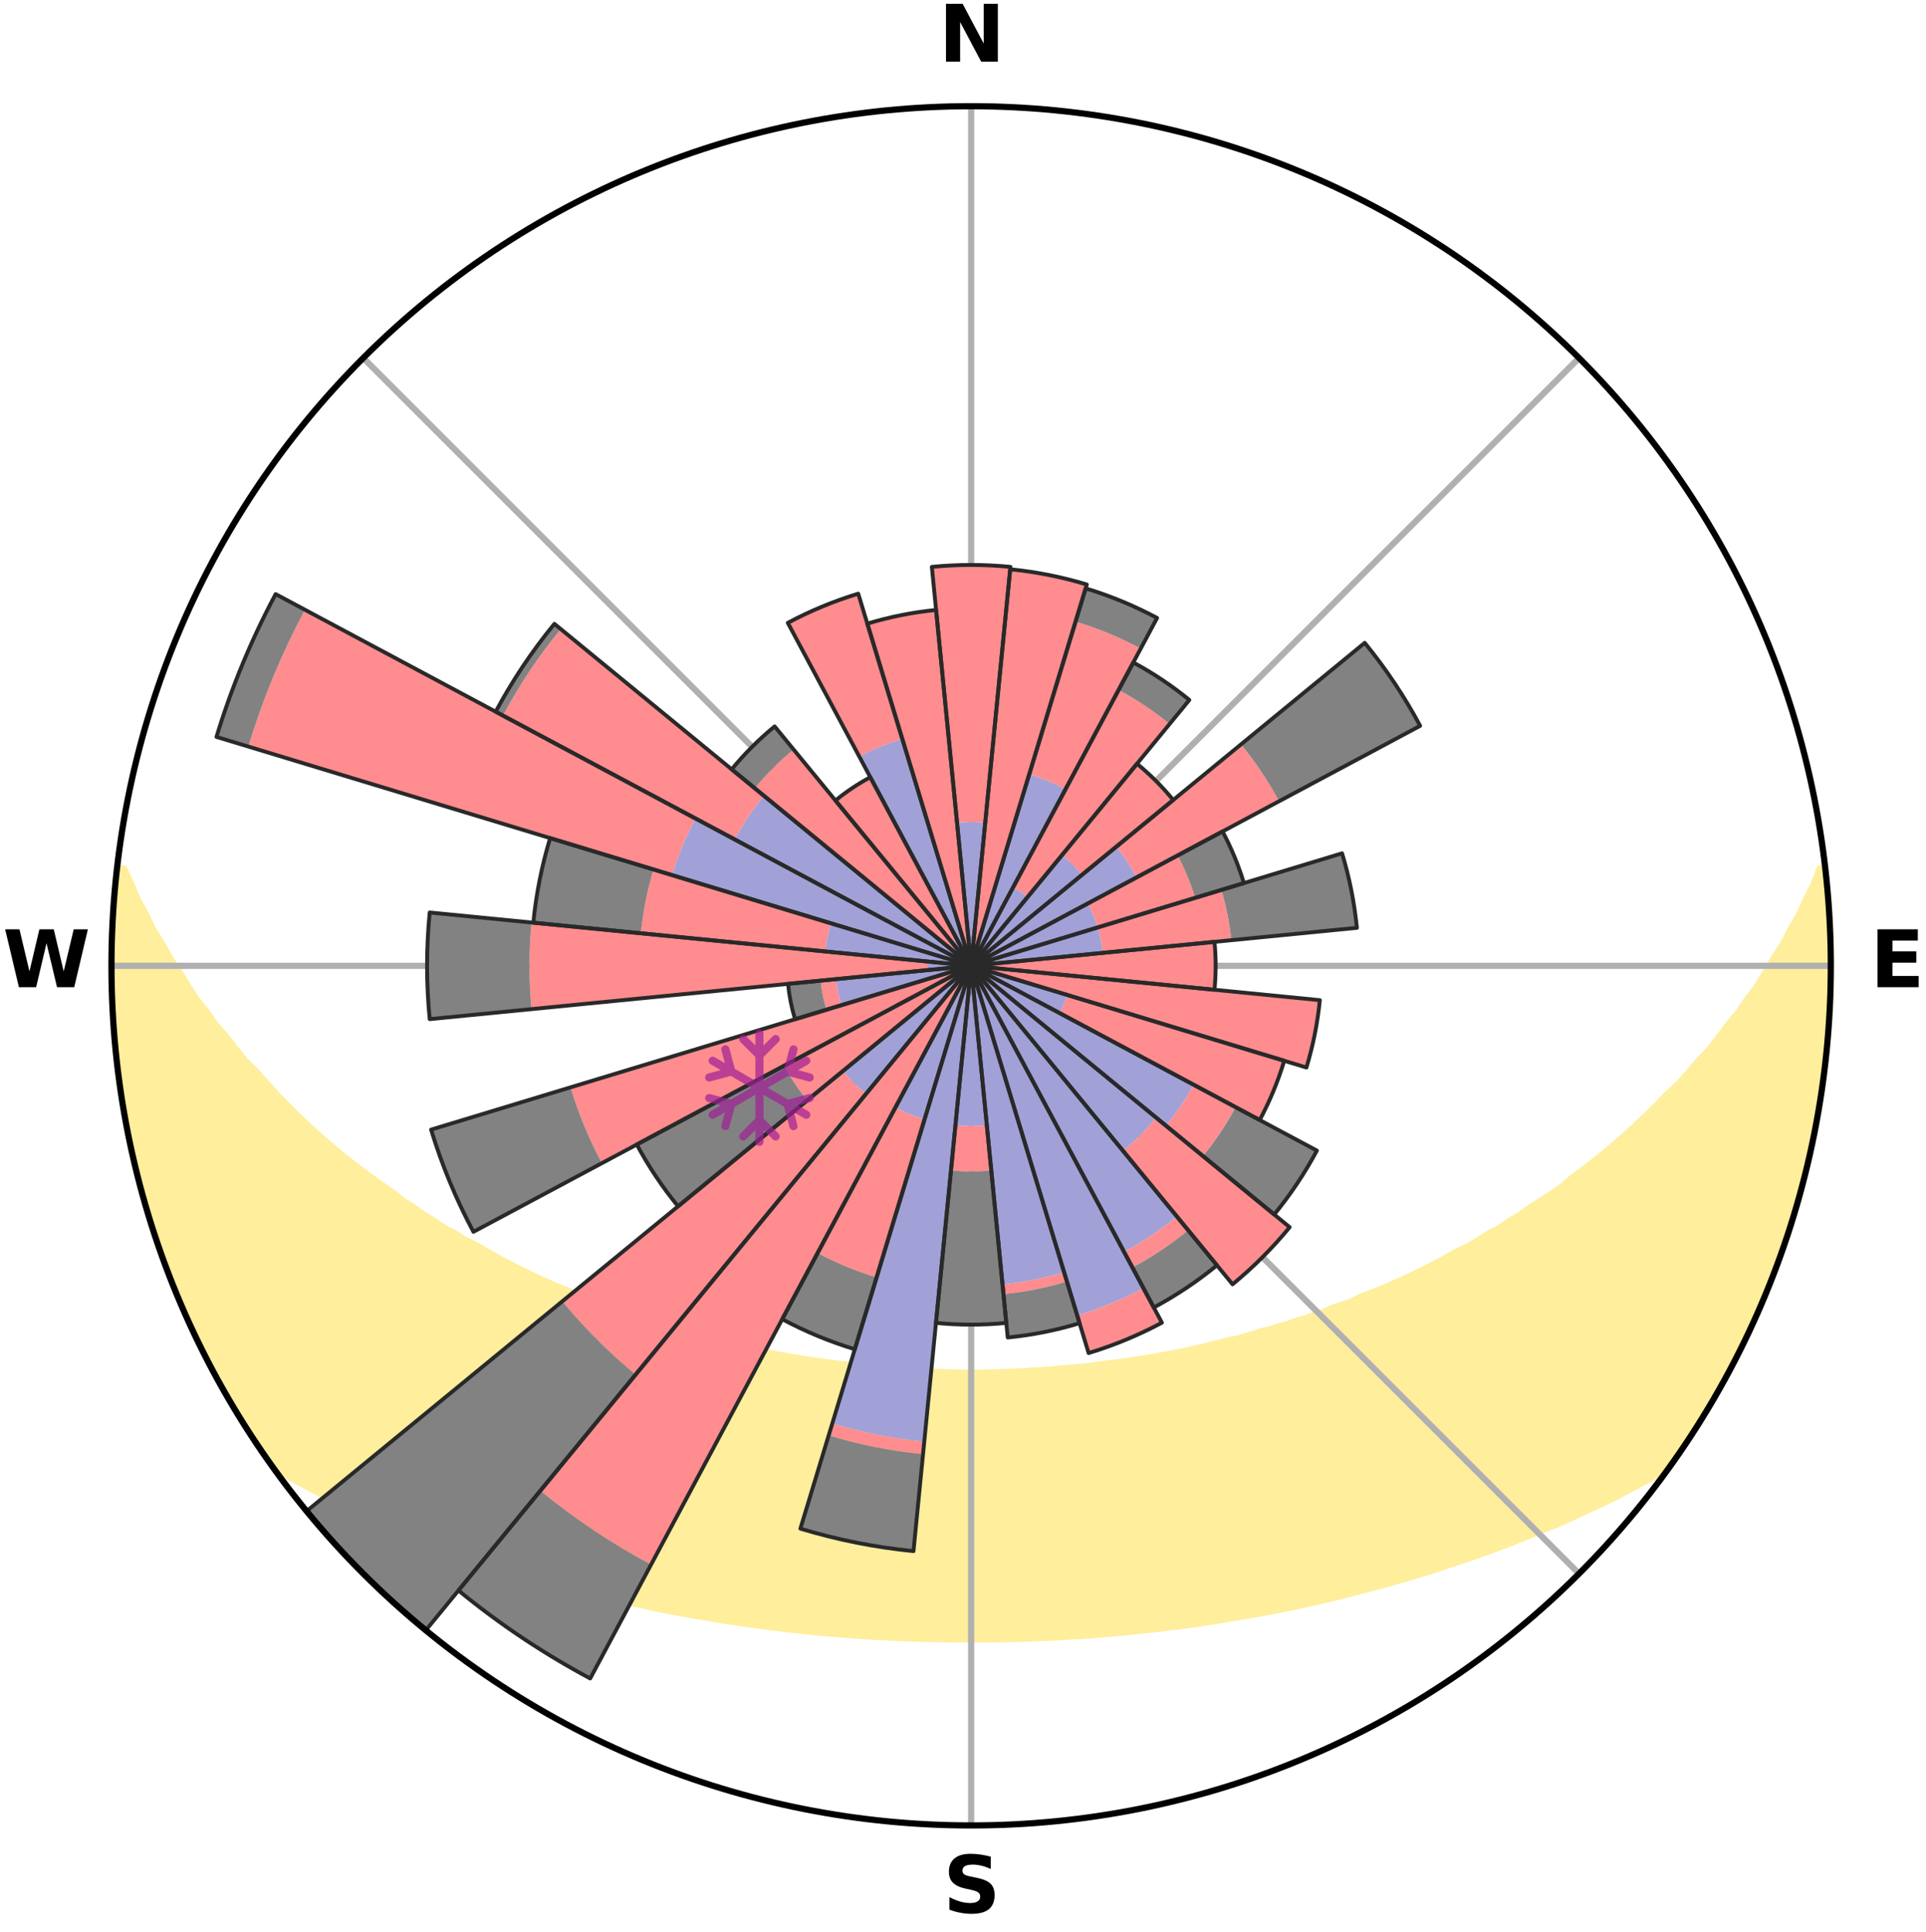 <?xml version="1.0" encoding="utf-8" standalone="no"?>
<!DOCTYPE svg PUBLIC "-//W3C//DTD SVG 1.1//EN"
  "http://www.w3.org/Graphics/SVG/1.1/DTD/svg11.dtd">
<svg xmlns:xlink="http://www.w3.org/1999/xlink" width="248.41pt" height="249.158pt" viewBox="0 0 248.41 249.158" xmlns="http://www.w3.org/2000/svg" version="1.1">
 <title>Ski Rose for Mölltaler Gletscher</title>
 <defs>
  <style type="text/css">*{stroke-linejoin: round; stroke-linecap: butt}</style>
 </defs>
 <g id="figure_1">
  <g id="patch_1">
   <path d="M 0 249.158 
L 248.41 249.158 
L 248.41 0 
L 0 0 
z
" style="fill: #ffffff"/>
  </g>
  <g id="axes_1">
   <g id="patch_2">
    <path d="M 236.135 124.579 
C 236.135 110.018 233.267 95.599 227.695 82.147 
C 222.122 68.695 213.955 56.471 203.659 46.175 
C 193.363 35.879 181.139 27.711 167.687 22.139 
C 154.235 16.567 139.815 13.699 125.255 13.699 
C 110.694 13.699 96.275 16.567 82.823 22.139 
C 69.371 27.711 57.147 35.879 46.851 46.175 
C 36.555 56.471 28.387 68.695 22.815 82.147 
C 17.243 95.599 14.375 110.018 14.375 124.579 
C 14.375 139.14 17.243 153.559 22.815 167.011 
C 28.387 180.463 36.555 192.687 46.851 202.983 
C 57.147 213.279 69.371 221.447 82.823 227.019 
C 96.275 232.591 110.694 235.459 125.255 235.459 
C 139.815 235.459 154.235 232.591 167.687 227.019 
C 181.139 221.447 193.363 213.279 203.659 202.983 
C 213.955 192.687 222.122 180.463 227.695 167.011 
C 233.267 153.559 236.135 139.14 236.135 124.579 
M 125.255 124.579 
C 125.255 124.579 125.255 124.579 125.255 124.579 
C 125.255 124.579 125.255 124.579 125.255 124.579 
C 125.255 124.579 125.255 124.579 125.255 124.579 
C 125.255 124.579 125.255 124.579 125.255 124.579 
C 125.255 124.579 125.255 124.579 125.255 124.579 
C 125.255 124.579 125.255 124.579 125.255 124.579 
C 125.255 124.579 125.255 124.579 125.255 124.579 
C 125.255 124.579 125.255 124.579 125.255 124.579 
C 125.255 124.579 125.255 124.579 125.255 124.579 
C 125.255 124.579 125.255 124.579 125.255 124.579 
C 125.255 124.579 125.255 124.579 125.255 124.579 
C 125.255 124.579 125.255 124.579 125.255 124.579 
C 125.255 124.579 125.255 124.579 125.255 124.579 
C 125.255 124.579 125.255 124.579 125.255 124.579 
C 125.255 124.579 125.255 124.579 125.255 124.579 
C 125.255 124.579 125.255 124.579 125.255 124.579 
z
" style="fill: #ffffff"/>
   </g>
   <g id="PolyCollection_1">
    <defs>
     <path id="m1a531417e2" d="M 235.304 -137.118 
L 234.752 -137.055 
L 234.004 -135.05 
L 232.993 -133.058 
L 232.121 -131.115 
L 230.998 -129.196 
L 230.036 -127.323 
L 228.829 -125.483 
L 227.792 -123.684 
L 226.722 -121.922 
L 225.413 -120.206 
L 224.282 -118.522 
L 222.915 -116.893 
L 221.731 -115.29 
L 220.521 -113.725 
L 219.082 -112.226 
L 217.828 -110.744 
L 216.552 -109.301 
L 215.056 -107.935 
L 213.745 -106.576 
L 212.418 -105.256 
L 211.075 -103.975 
L 209.719 -102.735 
L 208.35 -101.535 
L 206.97 -100.374 
L 205.58 -99.253 
L 204.181 -98.171 
L 202.775 -97.128 
L 201.547 -96.055 
L 200.127 -95.086 
L 198.704 -94.155 
L 197.278 -93.262 
L 196.025 -92.327 
L 194.595 -91.506 
L 193.334 -90.636 
L 191.904 -89.884 
L 190.639 -89.079 
L 189.372 -88.304 
L 187.948 -87.65 
L 186.683 -86.936 
L 185.418 -86.251 
L 184.154 -85.594 
L 182.893 -84.965 
L 181.635 -84.364 
L 180.38 -83.789 
L 179.129 -83.24 
L 177.884 -82.716 
L 176.644 -82.217 
L 175.41 -81.743 
L 174.3 -81.187 
L 173.077 -80.758 
L 171.862 -80.351 
L 170.761 -79.86 
L 169.559 -79.495 
L 168.466 -79.044 
L 167.279 -78.718 
L 166.194 -78.305 
L 165.024 -78.015 
L 163.95 -77.639 
L 162.798 -77.381 
L 161.734 -77.039 
L 160.675 -76.712 
L 159.62 -76.401 
L 158.502 -76.204 
L 157.46 -75.922 
L 156.423 -75.654 
L 155.392 -75.4 
L 154.365 -75.16 
L 153.344 -74.932 
L 152.328 -74.717 
L 151.318 -74.513 
L 150.313 -74.321 
L 149.313 -74.139 
L 148.319 -73.969 
L 147.331 -73.808 
L 146.348 -73.656 
L 145.37 -73.514 
L 144.397 -73.38 
L 143.43 -73.254 
L 142.467 -73.137 
L 141.509 -73.026 
L 140.573 -72.867 
L 139.622 -72.774 
L 138.675 -72.687 
L 137.732 -72.606 
L 136.793 -72.532 
L 135.866 -72.422 
L 134.933 -72.362 
L 134.002 -72.307 
L 133.075 -72.257 
L 132.153 -72.185 
L 131.229 -72.147 
L 130.307 -72.114 
L 129.386 -72.085 
L 128.468 -72.049 
L 127.549 -72.032 
L 126.631 -72.02 
L 125.714 -72.011 
L 124.796 -72.011 
L 123.879 -72.022 
L 122.961 -72.037 
L 122.042 -72.056 
L 121.124 -72.094 
L 120.204 -72.125 
L 119.282 -72.16 
L 118.359 -72.2 
L 117.438 -72.273 
L 116.511 -72.326 
L 115.581 -72.383 
L 114.648 -72.445 
L 113.722 -72.556 
L 112.784 -72.633 
L 111.842 -72.716 
L 110.896 -72.804 
L 109.947 -72.899 
L 109.011 -73.06 
L 108.054 -73.172 
L 107.093 -73.292 
L 106.127 -73.419 
L 105.156 -73.555 
L 104.179 -73.699 
L 103.198 -73.852 
L 102.211 -74.014 
L 101.219 -74.187 
L 100.221 -74.369 
L 99.218 -74.563 
L 98.21 -74.768 
L 97.196 -74.984 
L 96.176 -75.213 
L 95.151 -75.455 
L 94.122 -75.71 
L 93.087 -75.978 
L 92.047 -76.261 
L 90.932 -76.46 
L 89.879 -76.771 
L 88.822 -77.098 
L 87.76 -77.442 
L 86.611 -77.7 
L 85.538 -78.077 
L 84.371 -78.368 
L 83.288 -78.78 
L 82.104 -79.107 
L 81.013 -79.558 
L 79.813 -79.924 
L 78.715 -80.414 
L 77.502 -80.822 
L 76.282 -81.251 
L 75.174 -81.806 
L 73.943 -82.281 
L 72.706 -82.78 
L 71.463 -83.303 
L 70.215 -83.851 
L 68.962 -84.426 
L 67.707 -85.027 
L 66.448 -85.656 
L 65.187 -86.312 
L 63.925 -86.996 
L 62.662 -87.709 
L 61.399 -88.451 
L 59.977 -89.136 
L 58.714 -89.94 
L 57.287 -90.692 
L 56.028 -91.56 
L 54.601 -92.38 
L 53.35 -93.314 
L 51.927 -94.206 
L 50.688 -95.206 
L 49.274 -96.171 
L 47.864 -97.174 
L 46.461 -98.215 
L 45.065 -99.295 
L 43.678 -100.415 
L 42.3 -101.574 
L 40.934 -102.772 
L 39.58 -104.01 
L 38.24 -105.288 
L 36.916 -106.606 
L 35.607 -107.964 
L 34.317 -109.361 
L 33.045 -110.798 
L 31.589 -112.248 
L 30.359 -113.767 
L 29.152 -115.325 
L 27.763 -116.906 
L 26.607 -118.546 
L 25.271 -120.214 
L 24.172 -121.932 
L 23.104 -123.688 
L 21.861 -125.481 
L 20.862 -127.313 
L 19.695 -129.188 
L 18.775 -131.092 
L 17.701 -133.044 
L 16.882 -135.014 
L 15.936 -137.034 
L 15.13 -137.126 
L 15.13 -137.126 
L 14.97 -135.198 
L 14.731 -133.278 
L 14.636 -131.345 
L 14.574 -129.412 
L 14.434 -127.481 
L 14.437 -125.546 
L 14.472 -123.612 
L 14.431 -121.677 
L 14.531 -119.745 
L 14.585 -117.81 
L 14.824 -115.888 
L 14.914 -113.954 
L 15.138 -112.033 
L 15.392 -110.115 
L 15.675 -108.202 
L 15.988 -106.294 
L 16.239 -104.374 
L 16.614 -102.476 
L 17.018 -100.583 
L 17.451 -98.698 
L 17.915 -96.819 
L 18.409 -94.948 
L 19.022 -93.111 
L 19.576 -91.259 
L 20.16 -89.415 
L 20.775 -87.581 
L 21.421 -85.757 
L 22.097 -83.944 
L 22.875 -82.172 
L 23.613 -80.384 
L 24.384 -78.61 
L 25.189 -76.85 
L 26.027 -75.106 
L 26.97 -73.415 
L 27.812 -71.672 
L 28.763 -69.986 
L 29.75 -68.323 
L 30.726 -66.652 
L 31.756 -65.014 
L 32.805 -63.388 
L 33.876 -61.776 
L 34.998 -60.2 
L 36.722 -59.068 
L 38.548 -58.047 
L 40.394 -57.078 
L 42.187 -56.104 
L 44.045 -55.219 
L 45.907 -54.378 
L 47.709 -53.522 
L 49.511 -52.701 
L 51.362 -51.965 
L 53.157 -51.212 
L 54.948 -50.491 
L 56.734 -49.802 
L 58.515 -49.143 
L 60.289 -48.514 
L 62.056 -47.913 
L 63.816 -47.34 
L 65.53 -46.745 
L 67.275 -46.224 
L 69.011 -45.729 
L 70.703 -45.205 
L 72.392 -44.712 
L 74.103 -44.287 
L 75.774 -43.834 
L 77.442 -43.409 
L 79.099 -42.999 
L 80.753 -42.616 
L 82.42 -42.294 
L 84.035 -41.904 
L 85.663 -41.573 
L 87.287 -41.267 
L 88.901 -40.971 
L 90.511 -40.699 
L 92.11 -40.436 
L 93.691 -40.157 
L 95.28 -39.933 
L 96.86 -39.716 
L 98.425 -39.486 
L 99.995 -39.305 
L 101.551 -39.105 
L 103.108 -38.943 
L 104.655 -38.773 
L 106.197 -38.617 
L 107.742 -38.5 
L 109.277 -38.371 
L 110.809 -38.256 
L 112.34 -38.166 
L 113.866 -38.075 
L 115.39 -37.998 
L 116.913 -37.948 
L 118.433 -37.895 
L 119.95 -37.853 
L 121.467 -37.825 
L 122.983 -37.808 
L 124.498 -37.802 
L 126.012 -37.803 
L 127.527 -37.811 
L 129.043 -37.821 
L 130.559 -37.85 
L 132.077 -37.891 
L 133.597 -37.945 
L 135.119 -38.003 
L 136.643 -38.08 
L 138.169 -38.171 
L 139.701 -38.252 
L 141.233 -38.368 
L 142.768 -38.497 
L 144.311 -38.622 
L 145.854 -38.778 
L 147.4 -38.949 
L 148.96 -39.103 
L 150.515 -39.302 
L 152.083 -39.491 
L 153.66 -39.685 
L 155.23 -39.931 
L 156.817 -40.162 
L 158.398 -40.442 
L 160 -40.697 
L 161.606 -40.977 
L 163.223 -41.265 
L 164.844 -41.579 
L 166.476 -41.903 
L 168.111 -42.253 
L 169.758 -42.615 
L 171.407 -43.005 
L 173.068 -43.408 
L 174.732 -43.84 
L 176.407 -44.286 
L 178.118 -44.711 
L 179.803 -45.211 
L 181.532 -45.682 
L 183.235 -46.224 
L 184.98 -46.744 
L 186.69 -47.345 
L 188.449 -47.918 
L 190.216 -48.519 
L 191.99 -49.148 
L 193.771 -49.807 
L 195.557 -50.496 
L 197.348 -51.217 
L 199.143 -51.969 
L 200.998 -52.701 
L 202.8 -53.522 
L 204.603 -54.378 
L 206.46 -55.223 
L 208.322 -56.104 
L 210.115 -57.078 
L 211.956 -58.051 
L 213.787 -59.069 
L 215.521 -60.193 
L 216.63 -61.779 
L 217.708 -63.386 
L 218.758 -65.011 
L 219.767 -66.662 
L 220.761 -68.321 
L 221.704 -70.011 
L 222.65 -71.698 
L 223.554 -73.408 
L 224.389 -75.153 
L 225.33 -76.846 
L 226.13 -78.607 
L 226.863 -80.399 
L 227.65 -82.166 
L 228.389 -83.953 
L 229.081 -85.76 
L 229.725 -87.584 
L 230.383 -89.404 
L 230.926 -91.261 
L 231.544 -93.095 
L 232.046 -94.963 
L 232.587 -96.821 
L 232.956 -98.722 
L 233.456 -100.592 
L 233.887 -102.478 
L 234.153 -104.396 
L 234.509 -106.296 
L 234.847 -108.2 
L 235.146 -110.112 
L 235.405 -112.029 
L 235.617 -113.952 
L 235.618 -115.893 
L 235.765 -117.82 
L 235.874 -119.749 
L 235.945 -121.681 
L 235.983 -123.613 
L 235.987 -125.545 
L 235.956 -127.478 
L 235.89 -129.41 
L 235.793 -131.34 
L 235.663 -133.268 
L 235.502 -135.195 
L 235.304 -137.118 
z
" style="stroke: #ffee9c"/>
    </defs>
    <g clip-path="url(#pec30d651cf)">
     <use xlink:href="#m1a531417e2" x="0" y="249.158" style="fill: #ffee9c; stroke: #ffee9c"/>
    </g>
   </g>
   <g id="matplotlib.axis_1">
    <g id="xtick_1">
     <g id="line2d_1">
      <path d="M 125.255 124.579 
L 125.255 13.699 
" clip-path="url(#pec30d651cf)" style="fill: none; stroke: #b0b0b0; stroke-width: 0.8; stroke-linecap: square"/>
     </g>
     <g id="text_1">
      <!-- N -->
      <g transform="translate(121.07 7.958) scale(0.1 -0.1)">
       <defs>
        <path id="DejaVuSans-Bold-4e" d="M 588 4666 
L 1931 4666 
L 3628 1466 
L 3628 4666 
L 4769 4666 
L 4769 0 
L 3425 0 
L 1728 3200 
L 1728 0 
L 588 0 
L 588 4666 
z
" transform="scale(0.016)"/>
       </defs>
       <use xlink:href="#DejaVuSans-Bold-4e"/>
      </g>
     </g>
    </g>
    <g id="xtick_2">
     <g id="line2d_2">
      <path d="M 125.255 124.579 
L 203.659 46.175 
" clip-path="url(#pec30d651cf)" style="fill: none; stroke: #b0b0b0; stroke-width: 0.8; stroke-linecap: square"/>
     </g>
    </g>
    <g id="xtick_3">
     <g id="line2d_3">
      <path d="M 125.255 124.579 
L 236.135 124.579 
" clip-path="url(#pec30d651cf)" style="fill: none; stroke: #b0b0b0; stroke-width: 0.8; stroke-linecap: square"/>
     </g>
     <g id="text_2">
      <!-- E -->
      <g transform="translate(241.219 127.338) scale(0.1 -0.1)">
       <defs>
        <path id="DejaVuSans-Bold-45" d="M 588 4666 
L 3834 4666 
L 3834 3756 
L 1791 3756 
L 1791 2888 
L 3713 2888 
L 3713 1978 
L 1791 1978 
L 1791 909 
L 3903 909 
L 3903 0 
L 588 0 
L 588 4666 
z
" transform="scale(0.016)"/>
       </defs>
       <use xlink:href="#DejaVuSans-Bold-45"/>
      </g>
     </g>
    </g>
    <g id="xtick_4">
     <g id="line2d_4">
      <path d="M 125.255 124.579 
L 203.659 202.983 
" clip-path="url(#pec30d651cf)" style="fill: none; stroke: #b0b0b0; stroke-width: 0.8; stroke-linecap: square"/>
     </g>
    </g>
    <g id="xtick_5">
     <g id="line2d_5">
      <path d="M 125.255 124.579 
L 125.255 235.459 
" clip-path="url(#pec30d651cf)" style="fill: none; stroke: #b0b0b0; stroke-width: 0.8; stroke-linecap: square"/>
     </g>
     <g id="text_3">
      <!-- S -->
      <g transform="translate(121.654 246.718) scale(0.1 -0.1)">
       <defs>
        <path id="DejaVuSans-Bold-53" d="M 3834 4519 
L 3834 3531 
Q 3450 3703 3084 3790 
Q 2719 3878 2394 3878 
Q 1963 3878 1756 3759 
Q 1550 3641 1550 3391 
Q 1550 3203 1689 3098 
Q 1828 2994 2194 2919 
L 2706 2816 
Q 3484 2659 3812 2340 
Q 4141 2022 4141 1434 
Q 4141 663 3683 286 
Q 3225 -91 2284 -91 
Q 1841 -91 1394 -6 
Q 947 78 500 244 
L 500 1259 
Q 947 1022 1364 901 
Q 1781 781 2169 781 
Q 2563 781 2772 912 
Q 2981 1044 2981 1288 
Q 2981 1506 2839 1625 
Q 2697 1744 2272 1838 
L 1806 1941 
Q 1106 2091 782 2419 
Q 459 2747 459 3303 
Q 459 4000 909 4375 
Q 1359 4750 2203 4750 
Q 2588 4750 2994 4692 
Q 3400 4634 3834 4519 
z
" transform="scale(0.016)"/>
       </defs>
       <use xlink:href="#DejaVuSans-Bold-53"/>
      </g>
     </g>
    </g>
    <g id="xtick_6">
     <g id="line2d_6">
      <path d="M 125.255 124.579 
L 46.851 202.983 
" clip-path="url(#pec30d651cf)" style="fill: none; stroke: #b0b0b0; stroke-width: 0.8; stroke-linecap: square"/>
     </g>
    </g>
    <g id="xtick_7">
     <g id="line2d_7">
      <path d="M 125.255 124.579 
L 14.375 124.579 
" clip-path="url(#pec30d651cf)" style="fill: none; stroke: #b0b0b0; stroke-width: 0.8; stroke-linecap: square"/>
     </g>
     <g id="text_4">
      <!-- W -->
      <g transform="translate(0.36 127.338) scale(0.1 -0.1)">
       <defs>
        <path id="DejaVuSans-Bold-57" d="M 191 4666 
L 1344 4666 
L 2150 1275 
L 2950 4666 
L 4109 4666 
L 4909 1275 
L 5716 4666 
L 6859 4666 
L 5759 0 
L 4372 0 
L 3525 3547 
L 2688 0 
L 1300 0 
L 191 4666 
z
" transform="scale(0.016)"/>
       </defs>
       <use xlink:href="#DejaVuSans-Bold-57"/>
      </g>
     </g>
    </g>
    <g id="xtick_8">
     <g id="line2d_8">
      <path d="M 125.255 124.579 
L 46.851 46.175 
" clip-path="url(#pec30d651cf)" style="fill: none; stroke: #b0b0b0; stroke-width: 0.8; stroke-linecap: square"/>
     </g>
    </g>
   </g>
   <g id="matplotlib.axis_2"/>
   <g id="patch_3">
    <path d="M 125.255 124.579 
C 125.255 124.579 125.255 124.579 125.255 124.579 
C 125.255 124.579 125.255 124.579 125.255 124.579 
L 125.255 124.579 
C 125.255 124.579 125.255 124.579 125.255 124.579 
C 125.255 124.579 125.255 124.579 125.255 124.579 
z
" clip-path="url(#pec30d651cf)" style="fill: #d9d9d9"/>
   </g>
   <g id="patch_4">
    <path d="M 125.255 124.579 
C 125.255 124.579 125.255 124.579 125.255 124.579 
C 125.255 124.579 125.255 124.579 125.255 124.579 
L 125.255 124.579 
C 125.255 124.579 125.255 124.579 125.255 124.579 
C 125.255 124.579 125.255 124.579 125.255 124.579 
z
" clip-path="url(#pec30d651cf)" style="fill: #d9d9d9"/>
   </g>
   <g id="patch_5">
    <path d="M 125.255 124.579 
C 125.255 124.579 125.255 124.579 125.255 124.579 
C 125.255 124.579 125.255 124.579 125.255 124.579 
L 125.255 124.579 
C 125.255 124.579 125.255 124.579 125.255 124.579 
C 125.255 124.579 125.255 124.579 125.255 124.579 
z
" clip-path="url(#pec30d651cf)" style="fill: #d9d9d9"/>
   </g>
   <g id="patch_6">
    <path d="M 125.255 124.579 
C 125.255 124.579 125.255 124.579 125.255 124.579 
C 125.255 124.579 125.255 124.579 125.255 124.579 
L 125.255 124.579 
C 125.255 124.579 125.255 124.579 125.255 124.579 
C 125.255 124.579 125.255 124.579 125.255 124.579 
z
" clip-path="url(#pec30d651cf)" style="fill: #d9d9d9"/>
   </g>
   <g id="patch_7">
    <path d="M 125.255 124.579 
C 125.255 124.579 125.255 124.579 125.255 124.579 
C 125.255 124.579 125.255 124.579 125.255 124.579 
L 125.255 124.579 
C 125.255 124.579 125.255 124.579 125.255 124.579 
C 125.255 124.579 125.255 124.579 125.255 124.579 
z
" clip-path="url(#pec30d651cf)" style="fill: #d9d9d9"/>
   </g>
   <g id="patch_8">
    <path d="M 125.255 124.579 
C 125.255 124.579 125.255 124.579 125.255 124.579 
C 125.255 124.579 125.255 124.579 125.255 124.579 
L 125.255 124.579 
C 125.255 124.579 125.255 124.579 125.255 124.579 
C 125.255 124.579 125.255 124.579 125.255 124.579 
z
" clip-path="url(#pec30d651cf)" style="fill: #d9d9d9"/>
   </g>
   <g id="patch_9">
    <path d="M 125.255 124.579 
C 125.255 124.579 125.255 124.579 125.255 124.579 
C 125.255 124.579 125.255 124.579 125.255 124.579 
L 125.255 124.579 
C 125.255 124.579 125.255 124.579 125.255 124.579 
C 125.255 124.579 125.255 124.579 125.255 124.579 
z
" clip-path="url(#pec30d651cf)" style="fill: #d9d9d9"/>
   </g>
   <g id="patch_10">
    <path d="M 125.255 124.579 
C 125.255 124.579 125.255 124.579 125.255 124.579 
C 125.255 124.579 125.255 124.579 125.255 124.579 
L 125.255 124.579 
C 125.255 124.579 125.255 124.579 125.255 124.579 
C 125.255 124.579 125.255 124.579 125.255 124.579 
z
" clip-path="url(#pec30d651cf)" style="fill: #d9d9d9"/>
   </g>
   <g id="patch_11">
    <path d="M 125.255 124.579 
C 125.255 124.579 125.255 124.579 125.255 124.579 
C 125.255 124.579 125.255 124.579 125.255 124.579 
L 125.255 124.579 
C 125.255 124.579 125.255 124.579 125.255 124.579 
C 125.255 124.579 125.255 124.579 125.255 124.579 
z
" clip-path="url(#pec30d651cf)" style="fill: #d9d9d9"/>
   </g>
   <g id="patch_12">
    <path d="M 125.255 124.579 
C 125.255 124.579 125.255 124.579 125.255 124.579 
C 125.255 124.579 125.255 124.579 125.255 124.579 
L 125.255 124.579 
C 125.255 124.579 125.255 124.579 125.255 124.579 
C 125.255 124.579 125.255 124.579 125.255 124.579 
z
" clip-path="url(#pec30d651cf)" style="fill: #d9d9d9"/>
   </g>
   <g id="patch_13">
    <path d="M 125.255 124.579 
C 125.255 124.579 125.255 124.579 125.255 124.579 
C 125.255 124.579 125.255 124.579 125.255 124.579 
L 125.255 124.579 
C 125.255 124.579 125.255 124.579 125.255 124.579 
C 125.255 124.579 125.255 124.579 125.255 124.579 
z
" clip-path="url(#pec30d651cf)" style="fill: #d9d9d9"/>
   </g>
   <g id="patch_14">
    <path d="M 125.255 124.579 
C 125.255 124.579 125.255 124.579 125.255 124.579 
C 125.255 124.579 125.255 124.579 125.255 124.579 
L 125.255 124.579 
C 125.255 124.579 125.255 124.579 125.255 124.579 
C 125.255 124.579 125.255 124.579 125.255 124.579 
z
" clip-path="url(#pec30d651cf)" style="fill: #d9d9d9"/>
   </g>
   <g id="patch_15">
    <path d="M 125.255 124.579 
C 125.255 124.579 125.255 124.579 125.255 124.579 
C 125.255 124.579 125.255 124.579 125.255 124.579 
L 125.255 124.579 
C 125.255 124.579 125.255 124.579 125.255 124.579 
C 125.255 124.579 125.255 124.579 125.255 124.579 
z
" clip-path="url(#pec30d651cf)" style="fill: #d9d9d9"/>
   </g>
   <g id="patch_16">
    <path d="M 125.255 124.579 
C 125.255 124.579 125.255 124.579 125.255 124.579 
C 125.255 124.579 125.255 124.579 125.255 124.579 
L 125.255 124.579 
C 125.255 124.579 125.255 124.579 125.255 124.579 
C 125.255 124.579 125.255 124.579 125.255 124.579 
z
" clip-path="url(#pec30d651cf)" style="fill: #d9d9d9"/>
   </g>
   <g id="patch_17">
    <path d="M 125.255 124.579 
C 125.255 124.579 125.255 124.579 125.255 124.579 
C 125.255 124.579 125.255 124.579 125.255 124.579 
L 125.255 124.579 
C 125.255 124.579 125.255 124.579 125.255 124.579 
C 125.255 124.579 125.255 124.579 125.255 124.579 
z
" clip-path="url(#pec30d651cf)" style="fill: #d9d9d9"/>
   </g>
   <g id="patch_18">
    <path d="M 125.255 124.579 
C 125.255 124.579 125.255 124.579 125.255 124.579 
C 125.255 124.579 125.255 124.579 125.255 124.579 
L 125.255 124.579 
C 125.255 124.579 125.255 124.579 125.255 124.579 
C 125.255 124.579 125.255 124.579 125.255 124.579 
z
" clip-path="url(#pec30d651cf)" style="fill: #d9d9d9"/>
   </g>
   <g id="patch_19">
    <path d="M 125.255 124.579 
C 125.255 124.579 125.255 124.579 125.255 124.579 
C 125.255 124.579 125.255 124.579 125.255 124.579 
L 125.255 124.579 
C 125.255 124.579 125.255 124.579 125.255 124.579 
C 125.255 124.579 125.255 124.579 125.255 124.579 
z
" clip-path="url(#pec30d651cf)" style="fill: #d9d9d9"/>
   </g>
   <g id="patch_20">
    <path d="M 125.255 124.579 
C 125.255 124.579 125.255 124.579 125.255 124.579 
C 125.255 124.579 125.255 124.579 125.255 124.579 
L 125.255 124.579 
C 125.255 124.579 125.255 124.579 125.255 124.579 
C 125.255 124.579 125.255 124.579 125.255 124.579 
z
" clip-path="url(#pec30d651cf)" style="fill: #d9d9d9"/>
   </g>
   <g id="patch_21">
    <path d="M 125.255 124.579 
C 125.255 124.579 125.255 124.579 125.255 124.579 
C 125.255 124.579 125.255 124.579 125.255 124.579 
L 125.255 124.579 
C 125.255 124.579 125.255 124.579 125.255 124.579 
C 125.255 124.579 125.255 124.579 125.255 124.579 
z
" clip-path="url(#pec30d651cf)" style="fill: #d9d9d9"/>
   </g>
   <g id="patch_22">
    <path d="M 125.255 124.579 
C 125.255 124.579 125.255 124.579 125.255 124.579 
C 125.255 124.579 125.255 124.579 125.255 124.579 
L 125.255 124.579 
C 125.255 124.579 125.255 124.579 125.255 124.579 
C 125.255 124.579 125.255 124.579 125.255 124.579 
z
" clip-path="url(#pec30d651cf)" style="fill: #d9d9d9"/>
   </g>
   <g id="patch_23">
    <path d="M 125.255 124.579 
C 125.255 124.579 125.255 124.579 125.255 124.579 
C 125.255 124.579 125.255 124.579 125.255 124.579 
L 125.255 124.579 
C 125.255 124.579 125.255 124.579 125.255 124.579 
C 125.255 124.579 125.255 124.579 125.255 124.579 
z
" clip-path="url(#pec30d651cf)" style="fill: #d9d9d9"/>
   </g>
   <g id="patch_24">
    <path d="M 125.255 124.579 
C 125.255 124.579 125.255 124.579 125.255 124.579 
C 125.255 124.579 125.255 124.579 125.255 124.579 
L 125.255 124.579 
C 125.255 124.579 125.255 124.579 125.255 124.579 
C 125.255 124.579 125.255 124.579 125.255 124.579 
z
" clip-path="url(#pec30d651cf)" style="fill: #d9d9d9"/>
   </g>
   <g id="patch_25">
    <path d="M 125.255 124.579 
C 125.255 124.579 125.255 124.579 125.255 124.579 
C 125.255 124.579 125.255 124.579 125.255 124.579 
L 125.255 124.579 
C 125.255 124.579 125.255 124.579 125.255 124.579 
C 125.255 124.579 125.255 124.579 125.255 124.579 
z
" clip-path="url(#pec30d651cf)" style="fill: #d9d9d9"/>
   </g>
   <g id="patch_26">
    <path d="M 125.255 124.579 
C 125.255 124.579 125.255 124.579 125.255 124.579 
C 125.255 124.579 125.255 124.579 125.255 124.579 
L 125.255 124.579 
C 125.255 124.579 125.255 124.579 125.255 124.579 
C 125.255 124.579 125.255 124.579 125.255 124.579 
z
" clip-path="url(#pec30d651cf)" style="fill: #d9d9d9"/>
   </g>
   <g id="patch_27">
    <path d="M 125.255 124.579 
C 125.255 124.579 125.255 124.579 125.255 124.579 
C 125.255 124.579 125.255 124.579 125.255 124.579 
L 125.255 124.579 
C 125.255 124.579 125.255 124.579 125.255 124.579 
C 125.255 124.579 125.255 124.579 125.255 124.579 
z
" clip-path="url(#pec30d651cf)" style="fill: #d9d9d9"/>
   </g>
   <g id="patch_28">
    <path d="M 125.255 124.579 
C 125.255 124.579 125.255 124.579 125.255 124.579 
C 125.255 124.579 125.255 124.579 125.255 124.579 
L 125.255 124.579 
C 125.255 124.579 125.255 124.579 125.255 124.579 
C 125.255 124.579 125.255 124.579 125.255 124.579 
z
" clip-path="url(#pec30d651cf)" style="fill: #d9d9d9"/>
   </g>
   <g id="patch_29">
    <path d="M 125.255 124.579 
C 125.255 124.579 125.255 124.579 125.255 124.579 
C 125.255 124.579 125.255 124.579 125.255 124.579 
L 125.255 124.579 
C 125.255 124.579 125.255 124.579 125.255 124.579 
C 125.255 124.579 125.255 124.579 125.255 124.579 
z
" clip-path="url(#pec30d651cf)" style="fill: #d9d9d9"/>
   </g>
   <g id="patch_30">
    <path d="M 125.255 124.579 
C 125.255 124.579 125.255 124.579 125.255 124.579 
C 125.255 124.579 125.255 124.579 125.255 124.579 
L 125.255 124.579 
C 125.255 124.579 125.255 124.579 125.255 124.579 
C 125.255 124.579 125.255 124.579 125.255 124.579 
z
" clip-path="url(#pec30d651cf)" style="fill: #d9d9d9"/>
   </g>
   <g id="patch_31">
    <path d="M 125.255 124.579 
C 125.255 124.579 125.255 124.579 125.255 124.579 
C 125.255 124.579 125.255 124.579 125.255 124.579 
L 125.255 124.579 
C 125.255 124.579 125.255 124.579 125.255 124.579 
C 125.255 124.579 125.255 124.579 125.255 124.579 
z
" clip-path="url(#pec30d651cf)" style="fill: #d9d9d9"/>
   </g>
   <g id="patch_32">
    <path d="M 125.255 124.579 
C 125.255 124.579 125.255 124.579 125.255 124.579 
C 125.255 124.579 125.255 124.579 125.255 124.579 
L 125.255 124.579 
C 125.255 124.579 125.255 124.579 125.255 124.579 
C 125.255 124.579 125.255 124.579 125.255 124.579 
z
" clip-path="url(#pec30d651cf)" style="fill: #d9d9d9"/>
   </g>
   <g id="patch_33">
    <path d="M 125.255 124.579 
C 125.255 124.579 125.255 124.579 125.255 124.579 
C 125.255 124.579 125.255 124.579 125.255 124.579 
L 125.255 124.579 
C 125.255 124.579 125.255 124.579 125.255 124.579 
C 125.255 124.579 125.255 124.579 125.255 124.579 
z
" clip-path="url(#pec30d651cf)" style="fill: #d9d9d9"/>
   </g>
   <g id="patch_34">
    <path d="M 125.255 124.579 
C 125.255 124.579 125.255 124.579 125.255 124.579 
C 125.255 124.579 125.255 124.579 125.255 124.579 
L 125.255 124.579 
C 125.255 124.579 125.255 124.579 125.255 124.579 
C 125.255 124.579 125.255 124.579 125.255 124.579 
z
" clip-path="url(#pec30d651cf)" style="fill: #d9d9d9"/>
   </g>
   <g id="patch_35">
    <path d="M 125.255 124.579 
C 125.255 124.579 125.255 124.579 125.255 124.579 
C 125.255 124.579 125.255 124.579 125.255 124.579 
L 127.074 106.113 
C 126.469 106.054 125.862 106.024 125.255 106.024 
C 124.648 106.024 124.041 106.054 123.436 106.113 
z
" clip-path="url(#pec30d651cf)" style="fill: #a1a1d8"/>
   </g>
   <g id="patch_36">
    <path d="M 125.255 124.579 
C 125.255 124.579 125.255 124.579 125.255 124.579 
C 125.255 124.579 125.255 124.579 125.255 124.579 
L 125.255 124.579 
C 125.255 124.579 125.255 124.579 125.255 124.579 
C 125.255 124.579 125.255 124.579 125.255 124.579 
z
" clip-path="url(#pec30d651cf)" style="fill: #a1a1d8"/>
   </g>
   <g id="patch_37">
    <path d="M 125.255 124.579 
C 125.255 124.579 125.255 124.579 125.255 124.579 
C 125.255 124.579 125.255 124.579 125.255 124.579 
L 137.432 101.797 
C 136.687 101.398 135.922 101.037 135.141 100.713 
C 134.359 100.389 133.563 100.104 132.754 99.859 
z
" clip-path="url(#pec30d651cf)" style="fill: #a1a1d8"/>
   </g>
   <g id="patch_38">
    <path d="M 125.255 124.579 
C 125.255 124.579 125.255 124.579 125.255 124.579 
C 125.255 124.579 125.255 124.579 125.255 124.579 
L 132.537 115.706 
C 132.246 115.467 131.945 115.244 131.632 115.035 
C 131.32 114.826 130.997 114.633 130.666 114.456 
z
" clip-path="url(#pec30d651cf)" style="fill: #a1a1d8"/>
   </g>
   <g id="patch_39">
    <path d="M 125.255 124.579 
C 125.255 124.579 125.255 124.579 125.255 124.579 
C 125.255 124.579 125.255 124.579 125.255 124.579 
L 139.554 112.844 
C 139.17 112.376 138.763 111.927 138.335 111.499 
C 137.906 111.071 137.458 110.664 136.99 110.28 
z
" clip-path="url(#pec30d651cf)" style="fill: #a1a1d8"/>
   </g>
   <g id="patch_40">
    <path d="M 125.255 124.579 
C 125.255 124.579 125.255 124.579 125.255 124.579 
C 125.255 124.579 125.255 124.579 125.255 124.579 
L 146.614 113.162 
C 146.24 112.463 145.833 111.783 145.392 111.124 
C 144.952 110.465 144.479 109.827 143.976 109.215 
z
" clip-path="url(#pec30d651cf)" style="fill: #a1a1d8"/>
   </g>
   <g id="patch_41">
    <path d="M 125.255 124.579 
C 125.255 124.579 125.255 124.579 125.255 124.579 
C 125.255 124.579 125.255 124.579 125.255 124.579 
L 141.583 119.626 
C 141.421 119.091 141.233 118.565 141.019 118.049 
C 140.806 117.533 140.567 117.028 140.303 116.535 
z
" clip-path="url(#pec30d651cf)" style="fill: #a1a1d8"/>
   </g>
   <g id="patch_42">
    <path d="M 125.255 124.579 
C 125.255 124.579 125.255 124.579 125.255 124.579 
C 125.255 124.579 125.255 124.579 125.255 124.579 
L 142.236 122.907 
C 142.181 122.351 142.099 121.798 141.99 121.25 
C 141.881 120.702 141.745 120.16 141.583 119.626 
z
" clip-path="url(#pec30d651cf)" style="fill: #a1a1d8"/>
   </g>
   <g id="patch_43">
    <path d="M 125.255 124.579 
C 125.255 124.579 125.255 124.579 125.255 124.579 
C 125.255 124.579 125.255 124.579 125.255 124.579 
L 125.255 124.579 
C 125.255 124.579 125.255 124.579 125.255 124.579 
C 125.255 124.579 125.255 124.579 125.255 124.579 
z
" clip-path="url(#pec30d651cf)" style="fill: #a1a1d8"/>
   </g>
   <g id="patch_44">
    <path d="M 125.255 124.579 
C 125.255 124.579 125.255 124.579 125.255 124.579 
C 125.255 124.579 125.255 124.579 125.255 124.579 
L 125.255 124.579 
C 125.255 124.579 125.255 124.579 125.255 124.579 
C 125.255 124.579 125.255 124.579 125.255 124.579 
z
" clip-path="url(#pec30d651cf)" style="fill: #a1a1d8"/>
   </g>
   <g id="patch_45">
    <path d="M 125.255 124.579 
C 125.255 124.579 125.255 124.579 125.255 124.579 
C 125.255 124.579 125.255 124.579 125.255 124.579 
L 136.682 130.687 
C 136.882 130.313 137.064 129.929 137.226 129.538 
C 137.388 129.146 137.531 128.746 137.654 128.34 
z
" clip-path="url(#pec30d651cf)" style="fill: #a1a1d8"/>
   </g>
   <g id="patch_46">
    <path d="M 125.255 124.579 
C 125.255 124.579 125.255 124.579 125.255 124.579 
C 125.255 124.579 125.255 124.579 125.255 124.579 
L 150.403 145.217 
C 151.078 144.394 151.713 143.538 152.305 142.653 
C 152.896 141.768 153.444 140.854 153.946 139.915 
z
" clip-path="url(#pec30d651cf)" style="fill: #a1a1d8"/>
   </g>
   <g id="patch_47">
    <path d="M 125.255 124.579 
C 125.255 124.579 125.255 124.579 125.255 124.579 
C 125.255 124.579 125.255 124.579 125.255 124.579 
L 144.852 148.458 
C 145.633 147.816 146.383 147.137 147.098 146.422 
C 147.813 145.707 148.492 144.957 149.134 144.176 
z
" clip-path="url(#pec30d651cf)" style="fill: #a1a1d8"/>
   </g>
   <g id="patch_48">
    <path d="M 125.255 124.579 
C 125.255 124.579 125.255 124.579 125.255 124.579 
C 125.255 124.579 125.255 124.579 125.255 124.579 
L 144.981 161.485 
C 146.189 160.839 147.365 160.135 148.504 159.374 
C 149.643 158.613 150.744 157.796 151.802 156.927 
z
" clip-path="url(#pec30d651cf)" style="fill: #a1a1d8"/>
   </g>
   <g id="patch_49">
    <path d="M 125.255 124.579 
C 125.255 124.579 125.255 124.579 125.255 124.579 
C 125.255 124.579 125.255 124.579 125.255 124.579 
L 138.941 169.697 
C 140.418 169.249 141.872 168.729 143.298 168.139 
C 144.724 167.548 146.119 166.888 147.48 166.16 
z
" clip-path="url(#pec30d651cf)" style="fill: #a1a1d8"/>
   </g>
   <g id="patch_50">
    <path d="M 125.255 124.579 
C 125.255 124.579 125.255 124.579 125.255 124.579 
C 125.255 124.579 125.255 124.579 125.255 124.579 
L 129.304 165.691 
C 130.65 165.558 131.988 165.359 133.314 165.096 
C 134.64 164.832 135.953 164.503 137.247 164.111 
z
" clip-path="url(#pec30d651cf)" style="fill: #a1a1d8"/>
   </g>
   <g id="patch_51">
    <path d="M 125.255 124.579 
C 125.255 124.579 125.255 124.579 125.255 124.579 
C 125.255 124.579 125.255 124.579 125.255 124.579 
L 123.229 145.148 
C 123.902 145.214 124.578 145.247 125.255 145.247 
C 125.931 145.247 126.607 145.214 127.281 145.148 
z
" clip-path="url(#pec30d651cf)" style="fill: #a1a1d8"/>
   </g>
   <g id="patch_52">
    <path d="M 125.255 124.579 
C 125.255 124.579 125.255 124.579 125.255 124.579 
C 125.255 124.579 125.255 124.579 125.255 124.579 
L 107.346 183.617 
C 109.278 184.204 111.238 184.695 113.219 185.089 
C 115.199 185.482 117.198 185.779 119.208 185.977 
z
" clip-path="url(#pec30d651cf)" style="fill: #a1a1d8"/>
   </g>
   <g id="patch_53">
    <path d="M 125.255 124.579 
C 125.255 124.579 125.255 124.579 125.255 124.579 
C 125.255 124.579 125.255 124.579 125.255 124.579 
L 115.488 142.852 
C 116.086 143.172 116.699 143.462 117.326 143.721 
C 117.952 143.981 118.591 144.209 119.24 144.406 
z
" clip-path="url(#pec30d651cf)" style="fill: #a1a1d8"/>
   </g>
   <g id="patch_54">
    <path d="M 125.255 124.579 
C 125.255 124.579 125.255 124.579 125.255 124.579 
C 125.255 124.579 125.255 124.579 125.255 124.579 
L 125.255 124.579 
C 125.255 124.579 125.255 124.579 125.255 124.579 
C 125.255 124.579 125.255 124.579 125.255 124.579 
z
" clip-path="url(#pec30d651cf)" style="fill: #a1a1d8"/>
   </g>
   <g id="patch_55">
    <path d="M 125.255 124.579 
C 125.255 124.579 125.255 124.579 125.255 124.579 
C 125.255 124.579 125.255 124.579 125.255 124.579 
L 108.731 138.14 
C 109.175 138.681 109.645 139.199 110.14 139.694 
C 110.635 140.189 111.153 140.659 111.694 141.103 
z
" clip-path="url(#pec30d651cf)" style="fill: #a1a1d8"/>
   </g>
   <g id="patch_56">
    <path d="M 125.255 124.579 
C 125.255 124.579 125.255 124.579 125.255 124.579 
C 125.255 124.579 125.255 124.579 125.255 124.579 
L 125.255 124.579 
C 125.255 124.579 125.255 124.579 125.255 124.579 
C 125.255 124.579 125.255 124.579 125.255 124.579 
z
" clip-path="url(#pec30d651cf)" style="fill: #a1a1d8"/>
   </g>
   <g id="patch_57">
    <path d="M 125.255 124.579 
C 125.255 124.579 125.255 124.579 125.255 124.579 
C 125.255 124.579 125.255 124.579 125.255 124.579 
L 125.255 124.579 
C 125.255 124.579 125.255 124.579 125.255 124.579 
C 125.255 124.579 125.255 124.579 125.255 124.579 
z
" clip-path="url(#pec30d651cf)" style="fill: #a1a1d8"/>
   </g>
   <g id="patch_58">
    <path d="M 125.255 124.579 
C 125.255 124.579 125.255 124.579 125.255 124.579 
C 125.255 124.579 125.255 124.579 125.255 124.579 
L 107.845 126.294 
C 107.901 126.864 107.986 127.43 108.097 127.992 
C 108.209 128.554 108.348 129.109 108.514 129.657 
z
" clip-path="url(#pec30d651cf)" style="fill: #a1a1d8"/>
   </g>
   <g id="patch_59">
    <path d="M 125.255 124.579 
C 125.255 124.579 125.255 124.579 125.255 124.579 
C 125.255 124.579 125.255 124.579 125.255 124.579 
L 119.636 124.026 
C 119.618 124.21 119.609 124.394 119.609 124.579 
C 119.609 124.764 119.618 124.949 119.636 125.132 
z
" clip-path="url(#pec30d651cf)" style="fill: #a1a1d8"/>
   </g>
   <g id="patch_60">
    <path d="M 125.255 124.579 
C 125.255 124.579 125.255 124.579 125.255 124.579 
C 125.255 124.579 125.255 124.579 125.255 124.579 
L 107.173 119.094 
C 106.994 119.686 106.843 120.286 106.723 120.893 
C 106.602 121.499 106.511 122.111 106.45 122.727 
z
" clip-path="url(#pec30d651cf)" style="fill: #a1a1d8"/>
   </g>
   <g id="patch_61">
    <path d="M 125.255 124.579 
C 125.255 124.579 125.255 124.579 125.255 124.579 
C 125.255 124.579 125.255 124.579 125.255 124.579 
L 89.695 105.572 
C 89.073 106.736 88.508 107.93 88.003 109.149 
C 87.498 110.368 87.053 111.612 86.67 112.874 
z
" clip-path="url(#pec30d651cf)" style="fill: #a1a1d8"/>
   </g>
   <g id="patch_62">
    <path d="M 125.255 124.579 
C 125.255 124.579 125.255 124.579 125.255 124.579 
C 125.255 124.579 125.255 124.579 125.255 124.579 
L 98.516 102.635 
C 97.798 103.51 97.123 104.42 96.494 105.362 
C 95.865 106.303 95.283 107.275 94.749 108.273 
z
" clip-path="url(#pec30d651cf)" style="fill: #a1a1d8"/>
   </g>
   <g id="patch_63">
    <path d="M 125.255 124.579 
C 125.255 124.579 125.255 124.579 125.255 124.579 
C 125.255 124.579 125.255 124.579 125.255 124.579 
L 123.187 122.059 
C 123.104 122.127 123.025 122.199 122.95 122.274 
C 122.874 122.35 122.803 122.429 122.735 122.511 
z
" clip-path="url(#pec30d651cf)" style="fill: #a1a1d8"/>
   </g>
   <g id="patch_64">
    <path d="M 125.255 124.579 
C 125.255 124.579 125.255 124.579 125.255 124.579 
C 125.255 124.579 125.255 124.579 125.255 124.579 
L 123.437 121.177 
C 123.325 121.237 123.217 121.302 123.112 121.372 
C 123.007 121.442 122.906 121.517 122.808 121.598 
z
" clip-path="url(#pec30d651cf)" style="fill: #a1a1d8"/>
   </g>
   <g id="patch_65">
    <path d="M 125.255 124.579 
C 125.255 124.579 125.255 124.579 125.255 124.579 
C 125.255 124.579 125.255 124.579 125.255 124.579 
L 116.368 95.283 
C 115.409 95.574 114.465 95.912 113.539 96.295 
C 112.614 96.679 111.707 97.108 110.823 97.58 
z
" clip-path="url(#pec30d651cf)" style="fill: #a1a1d8"/>
   </g>
   <g id="patch_66">
    <path d="M 125.255 124.579 
C 125.255 124.579 125.255 124.579 125.255 124.579 
C 125.255 124.579 125.255 124.579 125.255 124.579 
L 125.255 124.579 
C 125.255 124.579 125.255 124.579 125.255 124.579 
C 125.255 124.579 125.255 124.579 125.255 124.579 
z
" clip-path="url(#pec30d651cf)" style="fill: #a1a1d8"/>
   </g>
   <g id="patch_67">
    <path d="M 123.436 106.113 
C 124.041 106.054 124.648 106.024 125.255 106.024 
C 125.862 106.024 126.469 106.054 127.074 106.113 
L 130.323 73.122 
C 128.639 72.956 126.947 72.873 125.255 72.873 
C 123.562 72.873 121.871 72.956 120.187 73.122 
z
" clip-path="url(#pec30d651cf)" style="fill: #ff8c8e"/>
   </g>
   <g id="patch_68">
    <path d="M 125.255 124.579 
C 125.255 124.579 125.255 124.579 125.255 124.579 
C 125.255 124.579 125.255 124.579 125.255 124.579 
L 140.175 75.395 
C 138.565 74.907 136.932 74.498 135.282 74.17 
C 133.632 73.842 131.967 73.595 130.293 73.43 
z
" clip-path="url(#pec30d651cf)" style="fill: #ff8c8e"/>
   </g>
   <g id="patch_69">
    <path d="M 132.754 99.859 
C 133.563 100.104 134.359 100.389 135.141 100.713 
C 135.922 101.037 136.687 101.398 137.432 101.797 
L 147.127 83.659 
C 145.788 82.943 144.414 82.293 143.011 81.712 
C 141.608 81.131 140.177 80.619 138.724 80.178 
z
" clip-path="url(#pec30d651cf)" style="fill: #ff8c8e"/>
   </g>
   <g id="patch_70">
    <path d="M 130.666 114.456 
C 130.997 114.633 131.32 114.826 131.632 115.035 
C 131.945 115.244 132.246 115.467 132.537 115.706 
L 150.851 93.39 
C 149.83 92.552 148.769 91.765 147.671 91.031 
C 146.573 90.298 145.439 89.618 144.274 88.996 
z
" clip-path="url(#pec30d651cf)" style="fill: #ff8c8e"/>
   </g>
   <g id="patch_71">
    <path d="M 136.99 110.28 
C 137.458 110.664 137.906 111.071 138.335 111.499 
C 138.763 111.927 139.17 112.376 139.554 112.844 
L 151.32 103.188 
C 150.62 102.335 149.878 101.516 149.098 100.736 
C 148.318 99.955 147.499 99.214 146.646 98.514 
z
" clip-path="url(#pec30d651cf)" style="fill: #ff8c8e"/>
   </g>
   <g id="patch_72">
    <path d="M 143.976 109.215 
C 144.479 109.827 144.952 110.465 145.392 111.124 
C 145.833 111.783 146.24 112.463 146.614 113.162 
L 164.965 103.353 
C 164.271 102.054 163.512 100.789 162.694 99.563 
C 161.875 98.338 160.996 97.153 160.061 96.014 
z
" clip-path="url(#pec30d651cf)" style="fill: #ff8c8e"/>
   </g>
   <g id="patch_73">
    <path d="M 140.303 116.535 
C 140.567 117.028 140.806 117.533 141.019 118.049 
C 141.233 118.565 141.421 119.091 141.583 119.626 
L 154.149 115.814 
C 153.862 114.868 153.529 113.937 153.151 113.024 
C 152.773 112.111 152.35 111.217 151.884 110.345 
z
" clip-path="url(#pec30d651cf)" style="fill: #ff8c8e"/>
   </g>
   <g id="patch_74">
    <path d="M 141.583 119.626 
C 141.745 120.16 141.881 120.702 141.99 121.25 
C 142.099 121.798 142.181 122.351 142.236 122.907 
L 158.812 121.274 
C 158.704 120.176 158.542 119.083 158.326 118.001 
C 158.111 116.918 157.843 115.847 157.522 114.791 
z
" clip-path="url(#pec30d651cf)" style="fill: #ff8c8e"/>
   </g>
   <g id="patch_75">
    <path d="M 125.255 124.579 
C 125.255 124.579 125.255 124.579 125.255 124.579 
C 125.255 124.579 125.255 124.579 125.255 124.579 
L 156.64 127.67 
C 156.741 126.643 156.792 125.611 156.792 124.579 
C 156.792 123.547 156.741 122.515 156.64 121.488 
z
" clip-path="url(#pec30d651cf)" style="fill: #ff8c8e"/>
   </g>
   <g id="patch_76">
    <path d="M 125.255 124.579 
C 125.255 124.579 125.255 124.579 125.255 124.579 
C 125.255 124.579 125.255 124.579 125.255 124.579 
L 168.501 137.698 
C 168.93 136.282 169.29 134.846 169.579 133.396 
C 169.867 131.945 170.084 130.481 170.229 129.009 
z
" clip-path="url(#pec30d651cf)" style="fill: #ff8c8e"/>
   </g>
   <g id="patch_77">
    <path d="M 137.654 128.34 
C 137.531 128.746 137.388 129.146 137.226 129.538 
C 137.064 129.929 136.882 130.313 136.682 130.687 
L 162.473 144.473 
C 163.124 143.254 163.715 142.005 164.244 140.729 
C 164.772 139.453 165.238 138.151 165.639 136.829 
z
" clip-path="url(#pec30d651cf)" style="fill: #ff8c8e"/>
   </g>
   <g id="patch_78">
    <path d="M 153.946 139.915 
C 153.444 140.854 152.896 141.768 152.305 142.653 
C 151.713 143.538 151.078 144.394 150.403 145.217 
L 155.155 149.117 
C 155.958 148.139 156.713 147.121 157.416 146.069 
C 158.12 145.016 158.771 143.929 159.368 142.813 
z
" clip-path="url(#pec30d651cf)" style="fill: #ff8c8e"/>
   </g>
   <g id="patch_79">
    <path d="M 149.134 144.176 
C 148.492 144.957 147.813 145.707 147.098 146.422 
C 146.383 147.137 145.633 147.816 144.852 148.458 
L 158.97 165.661 
C 160.314 164.557 161.604 163.388 162.834 162.158 
C 164.064 160.928 165.233 159.639 166.337 158.294 
z
" clip-path="url(#pec30d651cf)" style="fill: #ff8c8e"/>
   </g>
   <g id="patch_80">
    <path d="M 151.802 156.927 
C 150.744 157.796 149.643 158.613 148.504 159.374 
C 147.365 160.135 146.189 160.839 144.981 161.485 
L 146.054 163.491 
C 147.327 162.81 148.567 162.067 149.767 161.265 
C 150.968 160.462 152.129 159.602 153.245 158.685 
z
" clip-path="url(#pec30d651cf)" style="fill: #ff8c8e"/>
   </g>
   <g id="patch_81">
    <path d="M 147.48 166.16 
C 146.119 166.888 144.724 167.548 143.298 168.139 
C 141.872 168.729 140.418 169.249 138.941 169.697 
L 140.407 174.528 
C 142.042 174.033 143.651 173.457 145.23 172.803 
C 146.808 172.149 148.354 171.418 149.86 170.613 
z
" clip-path="url(#pec30d651cf)" style="fill: #ff8c8e"/>
   </g>
   <g id="patch_82">
    <path d="M 137.247 164.111 
C 135.953 164.503 134.64 164.832 133.314 165.096 
C 131.988 165.359 130.65 165.558 129.304 165.691 
L 129.426 166.926 
C 130.812 166.79 132.19 166.585 133.556 166.314 
C 134.922 166.042 136.274 165.703 137.607 165.299 
z
" clip-path="url(#pec30d651cf)" style="fill: #ff8c8e"/>
   </g>
   <g id="patch_83">
    <path d="M 127.281 145.148 
C 126.607 145.214 125.931 145.247 125.255 145.247 
C 124.578 145.247 123.902 145.214 123.229 145.148 
L 122.655 150.974 
C 123.519 151.059 124.387 151.102 125.255 151.102 
C 126.123 151.102 126.991 151.059 127.855 150.974 
z
" clip-path="url(#pec30d651cf)" style="fill: #ff8c8e"/>
   </g>
   <g id="patch_84">
    <path d="M 119.208 185.977 
C 117.198 185.779 115.199 185.482 113.219 185.089 
C 111.238 184.695 109.278 184.204 107.346 183.617 
L 106.882 185.147 
C 108.864 185.748 110.875 186.252 112.907 186.656 
C 114.939 187.06 116.989 187.364 119.051 187.568 
z
" clip-path="url(#pec30d651cf)" style="fill: #ff8c8e"/>
   </g>
   <g id="patch_85">
    <path d="M 119.24 144.406 
C 118.591 144.209 117.952 143.981 117.326 143.721 
C 116.699 143.462 116.086 143.172 115.488 142.852 
L 105.457 161.619 
C 106.669 162.267 107.912 162.855 109.182 163.381 
C 110.453 163.907 111.748 164.371 113.063 164.77 
z
" clip-path="url(#pec30d651cf)" style="fill: #ff8c8e"/>
   </g>
   <g id="patch_86">
    <path d="M 125.255 124.579 
C 125.255 124.579 125.255 124.579 125.255 124.579 
C 125.255 124.579 125.255 124.579 125.255 124.579 
L 69.696 192.278 
C 71.912 194.096 74.216 195.805 76.599 197.398 
C 78.983 198.99 81.443 200.465 83.971 201.816 
z
" clip-path="url(#pec30d651cf)" style="fill: #ff8c8e"/>
   </g>
   <g id="patch_87">
    <path d="M 111.694 141.103 
C 111.153 140.659 110.635 140.189 110.14 139.694 
C 109.645 139.199 109.175 138.681 108.731 138.14 
L 72.531 167.849 
C 73.947 169.574 75.447 171.23 77.026 172.808 
C 78.604 174.387 80.259 175.887 81.985 177.303 
z
" clip-path="url(#pec30d651cf)" style="fill: #ff8c8e"/>
   </g>
   <g id="patch_88">
    <path d="M 125.255 124.579 
C 125.255 124.579 125.255 124.579 125.255 124.579 
C 125.255 124.579 125.255 124.579 125.255 124.579 
L 101.133 137.472 
C 101.555 138.262 102.016 139.03 102.513 139.774 
C 103.011 140.519 103.544 141.238 104.112 141.93 
z
" clip-path="url(#pec30d651cf)" style="fill: #ff8c8e"/>
   </g>
   <g id="patch_89">
    <path d="M 125.255 124.579 
C 125.255 124.579 125.255 124.579 125.255 124.579 
C 125.255 124.579 125.255 124.579 125.255 124.579 
L 73.582 140.254 
C 74.095 141.945 74.691 143.61 75.367 145.243 
C 76.043 146.876 76.8 148.475 77.633 150.034 
z
" clip-path="url(#pec30d651cf)" style="fill: #ff8c8e"/>
   </g>
   <g id="patch_90">
    <path d="M 108.514 129.657 
C 108.348 129.109 108.209 128.554 108.097 127.992 
C 107.986 127.43 107.901 126.864 107.845 126.294 
L 105.845 126.491 
C 105.907 127.126 106.001 127.758 106.125 128.384 
C 106.25 129.01 106.405 129.63 106.59 130.241 
z
" clip-path="url(#pec30d651cf)" style="fill: #ff8c8e"/>
   </g>
   <g id="patch_91">
    <path d="M 119.636 125.132 
C 119.618 124.949 119.609 124.764 119.609 124.579 
C 119.609 124.394 119.618 124.21 119.636 124.026 
L 68.562 118.995 
C 68.38 120.851 68.288 122.714 68.288 124.579 
C 68.288 126.444 68.38 128.307 68.562 130.163 
z
" clip-path="url(#pec30d651cf)" style="fill: #ff8c8e"/>
   </g>
   <g id="patch_92">
    <path d="M 106.45 122.727 
C 106.511 122.111 106.602 121.499 106.723 120.893 
C 106.843 120.286 106.994 119.686 107.173 119.094 
L 84.297 112.155 
C 83.89 113.495 83.549 114.855 83.276 116.229 
C 83.003 117.603 82.797 118.99 82.66 120.384 
z
" clip-path="url(#pec30d651cf)" style="fill: #ff8c8e"/>
   </g>
   <g id="patch_93">
    <path d="M 86.67 112.874 
C 87.053 111.612 87.498 110.368 88.003 109.149 
C 88.508 107.93 89.073 106.736 89.695 105.572 
L 39.336 78.654 
C 37.832 81.467 36.468 84.351 35.248 87.297 
C 34.028 90.243 32.953 93.247 32.027 96.299 
z
" clip-path="url(#pec30d651cf)" style="fill: #ff8c8e"/>
   </g>
   <g id="patch_94">
    <path d="M 94.749 108.273 
C 95.283 107.275 95.865 106.303 96.494 105.362 
C 97.123 104.42 97.798 103.51 98.516 102.635 
L 72.326 81.142 
C 70.905 82.874 69.569 84.675 68.324 86.539 
C 67.078 88.402 65.926 90.326 64.869 92.302 
z
" clip-path="url(#pec30d651cf)" style="fill: #ff8c8e"/>
   </g>
   <g id="patch_95">
    <path d="M 122.735 122.511 
C 122.803 122.429 122.874 122.35 122.95 122.274 
C 123.025 122.199 123.104 122.127 123.187 122.059 
L 102.357 96.678 
C 101.444 97.428 100.568 98.222 99.733 99.057 
C 98.897 99.892 98.103 100.768 97.354 101.681 
z
" clip-path="url(#pec30d651cf)" style="fill: #ff8c8e"/>
   </g>
   <g id="patch_96">
    <path d="M 122.808 121.598 
C 122.906 121.517 123.007 121.442 123.112 121.372 
C 123.217 121.302 123.325 121.237 123.437 121.177 
L 112.252 100.253 
C 111.456 100.679 110.681 101.143 109.93 101.645 
C 109.18 102.146 108.454 102.684 107.756 103.257 
z
" clip-path="url(#pec30d651cf)" style="fill: #ff8c8e"/>
   </g>
   <g id="patch_97">
    <path d="M 110.823 97.58 
C 111.707 97.108 112.614 96.679 113.539 96.295 
C 114.465 95.912 115.409 95.574 116.368 95.283 
L 110.693 76.577 
C 109.122 77.053 107.575 77.607 106.059 78.235 
C 104.542 78.863 103.057 79.566 101.609 80.34 
z
" clip-path="url(#pec30d651cf)" style="fill: #ff8c8e"/>
   </g>
   <g id="patch_98">
    <path d="M 125.255 124.579 
C 125.255 124.579 125.255 124.579 125.255 124.579 
C 125.255 124.579 125.255 124.579 125.255 124.579 
L 120.734 78.678 
C 119.232 78.826 117.737 79.048 116.257 79.342 
C 114.776 79.637 113.311 80.004 111.866 80.442 
z
" clip-path="url(#pec30d651cf)" style="fill: #ff8c8e"/>
   </g>
   <g id="patch_99">
    <path d="M 120.187 73.122 
C 121.871 72.956 123.562 72.873 125.255 72.873 
C 126.947 72.873 128.639 72.956 130.323 73.122 
L 130.323 73.122 
C 128.639 72.956 126.947 72.873 125.255 72.873 
C 123.562 72.873 121.871 72.956 120.187 73.122 
z
" clip-path="url(#pec30d651cf)" style="fill: #828282"/>
   </g>
   <g id="patch_100">
    <path d="M 130.293 73.43 
C 131.967 73.595 133.632 73.842 135.282 74.17 
C 136.932 74.498 138.565 74.907 140.175 75.395 
L 140.175 75.395 
C 138.565 74.907 136.932 74.498 135.282 74.17 
C 133.632 73.842 131.967 73.595 130.293 73.43 
z
" clip-path="url(#pec30d651cf)" style="fill: #828282"/>
   </g>
   <g id="patch_101">
    <path d="M 138.724 80.178 
C 140.177 80.619 141.608 81.131 143.011 81.712 
C 144.414 82.293 145.788 82.943 147.127 83.659 
L 149.238 79.709 
C 147.77 78.924 146.263 78.212 144.725 77.574 
C 143.186 76.937 141.617 76.376 140.024 75.892 
z
" clip-path="url(#pec30d651cf)" style="fill: #828282"/>
   </g>
   <g id="patch_102">
    <path d="M 144.274 88.996 
C 145.439 89.618 146.573 90.298 147.671 91.031 
C 148.769 91.765 149.83 92.552 150.851 93.39 
L 153.398 90.287 
C 152.275 89.366 151.108 88.5 149.901 87.694 
C 148.694 86.887 147.447 86.14 146.167 85.456 
z
" clip-path="url(#pec30d651cf)" style="fill: #828282"/>
   </g>
   <g id="patch_103">
    <path d="M 146.646 98.514 
C 147.499 99.214 148.318 99.955 149.098 100.736 
C 149.878 101.516 150.62 102.335 151.32 103.188 
L 151.32 103.188 
C 150.62 102.335 149.878 101.516 149.098 100.736 
C 148.318 99.955 147.499 99.214 146.646 98.514 
z
" clip-path="url(#pec30d651cf)" style="fill: #828282"/>
   </g>
   <g id="patch_104">
    <path d="M 160.061 96.014 
C 160.996 97.153 161.875 98.338 162.694 99.563 
C 163.512 100.789 164.271 102.054 164.965 103.353 
L 183.167 93.624 
C 182.154 91.729 181.049 89.884 179.854 88.097 
C 178.66 86.31 177.379 84.582 176.016 82.921 
z
" clip-path="url(#pec30d651cf)" style="fill: #828282"/>
   </g>
   <g id="patch_105">
    <path d="M 151.884 110.345 
C 152.35 111.217 152.773 112.111 153.151 113.024 
C 153.529 113.937 153.862 114.868 154.149 115.814 
L 160.436 113.907 
C 160.087 112.755 159.681 111.622 159.221 110.51 
C 158.76 109.398 158.246 108.31 157.678 107.248 
z
" clip-path="url(#pec30d651cf)" style="fill: #828282"/>
   </g>
   <g id="patch_106">
    <path d="M 157.522 114.791 
C 157.843 115.847 158.111 116.918 158.326 118.001 
C 158.542 119.083 158.704 120.176 158.812 121.274 
L 175.007 119.679 
C 174.846 118.05 174.606 116.431 174.287 114.826 
C 173.968 113.221 173.57 111.633 173.095 110.067 
z
" clip-path="url(#pec30d651cf)" style="fill: #828282"/>
   </g>
   <g id="patch_107">
    <path d="M 156.64 121.488 
C 156.741 122.515 156.792 123.547 156.792 124.579 
C 156.792 125.611 156.741 126.643 156.64 127.67 
L 156.64 127.67 
C 156.741 126.643 156.792 125.611 156.792 124.579 
C 156.792 123.547 156.741 122.515 156.64 121.488 
z
" clip-path="url(#pec30d651cf)" style="fill: #828282"/>
   </g>
   <g id="patch_108">
    <path d="M 170.229 129.009 
C 170.084 130.481 169.867 131.945 169.579 133.396 
C 169.29 134.846 168.93 136.282 168.501 137.698 
L 168.501 137.698 
C 168.93 136.282 169.29 134.846 169.579 133.396 
C 169.867 131.945 170.084 130.481 170.229 129.009 
z
" clip-path="url(#pec30d651cf)" style="fill: #828282"/>
   </g>
   <g id="patch_109">
    <path d="M 165.639 136.829 
C 165.238 138.151 164.772 139.453 164.244 140.729 
C 163.715 142.005 163.124 143.254 162.473 144.473 
L 162.473 144.473 
C 163.124 143.254 163.715 142.005 164.244 140.729 
C 164.772 139.453 165.238 138.151 165.639 136.829 
z
" clip-path="url(#pec30d651cf)" style="fill: #828282"/>
   </g>
   <g id="patch_110">
    <path d="M 159.368 142.813 
C 158.771 143.929 158.12 145.016 157.416 146.069 
C 156.713 147.121 155.958 148.139 155.155 149.117 
L 164.341 156.656 
C 165.391 155.377 166.377 154.047 167.297 152.67 
C 168.216 151.294 169.067 149.874 169.848 148.414 
z
" clip-path="url(#pec30d651cf)" style="fill: #828282"/>
   </g>
   <g id="patch_111">
    <path d="M 166.337 158.294 
C 165.233 159.639 164.064 160.928 162.834 162.158 
C 161.604 163.388 160.314 164.557 158.97 165.661 
L 158.97 165.661 
C 160.314 164.557 161.604 163.388 162.834 162.158 
C 164.064 160.928 165.233 159.639 166.337 158.294 
z
" clip-path="url(#pec30d651cf)" style="fill: #828282"/>
   </g>
   <g id="patch_112">
    <path d="M 153.245 158.685 
C 152.129 159.602 150.968 160.462 149.767 161.265 
C 148.567 162.067 147.327 162.81 146.054 163.491 
L 148.811 168.65 
C 150.254 167.879 151.657 167.037 153.017 166.129 
C 154.377 165.22 155.692 164.245 156.956 163.207 
z
" clip-path="url(#pec30d651cf)" style="fill: #828282"/>
   </g>
   <g id="patch_113">
    <path d="M 149.86 170.613 
C 148.354 171.418 146.808 172.149 145.23 172.803 
C 143.651 173.457 142.042 174.033 140.407 174.528 
L 140.407 174.528 
C 142.042 174.033 143.651 173.457 145.23 172.803 
C 146.808 172.149 148.354 171.418 149.86 170.613 
z
" clip-path="url(#pec30d651cf)" style="fill: #828282"/>
   </g>
   <g id="patch_114">
    <path d="M 137.607 165.299 
C 136.274 165.703 134.922 166.042 133.556 166.314 
C 132.19 166.585 130.812 166.79 129.426 166.926 
L 129.977 172.521 
C 131.546 172.367 133.107 172.135 134.653 171.827 
C 136.2 171.52 137.73 171.136 139.239 170.679 
z
" clip-path="url(#pec30d651cf)" style="fill: #828282"/>
   </g>
   <g id="patch_115">
    <path d="M 127.855 150.974 
C 126.991 151.059 126.123 151.102 125.255 151.102 
C 124.387 151.102 123.519 151.059 122.655 150.974 
L 120.718 170.64 
C 122.226 170.789 123.74 170.863 125.255 170.863 
C 126.77 170.863 128.284 170.789 129.791 170.64 
z
" clip-path="url(#pec30d651cf)" style="fill: #828282"/>
   </g>
   <g id="patch_116">
    <path d="M 119.051 187.568 
C 116.989 187.364 114.939 187.06 112.907 186.656 
C 110.875 186.252 108.864 185.748 106.882 185.147 
L 103.233 197.175 
C 105.609 197.896 108.019 198.499 110.455 198.984 
C 112.89 199.468 115.348 199.833 117.819 200.076 
z
" clip-path="url(#pec30d651cf)" style="fill: #828282"/>
   </g>
   <g id="patch_117">
    <path d="M 113.063 164.77 
C 111.748 164.371 110.453 163.907 109.182 163.381 
C 107.912 162.855 106.669 162.267 105.457 161.619 
L 100.89 170.162 
C 102.382 170.959 103.913 171.683 105.476 172.33 
C 107.039 172.978 108.632 173.548 110.251 174.039 
z
" clip-path="url(#pec30d651cf)" style="fill: #828282"/>
   </g>
   <g id="patch_118">
    <path d="M 83.971 201.816 
C 81.443 200.465 78.983 198.99 76.599 197.398 
C 74.216 195.805 71.912 194.096 69.696 192.278 
L 59.131 205.151 
C 61.769 207.315 64.511 209.349 67.347 211.244 
C 70.184 213.139 73.112 214.894 76.121 216.503 
z
" clip-path="url(#pec30d651cf)" style="fill: #828282"/>
   </g>
   <g id="patch_119">
    <path d="M 81.985 177.303 
C 80.259 175.887 78.604 174.387 77.026 172.808 
C 75.447 171.23 73.947 169.574 72.531 167.849 
L 39.543 194.921 
C 41.846 197.726 44.285 200.417 46.851 202.983 
C 49.417 205.549 52.108 207.988 54.913 210.29 
z
" clip-path="url(#pec30d651cf)" style="fill: #828282"/>
   </g>
   <g id="patch_120">
    <path d="M 104.112 141.93 
C 103.544 141.238 103.011 140.519 102.513 139.774 
C 102.016 139.03 101.555 138.262 101.133 137.472 
L 82.132 147.629 
C 82.886 149.04 83.71 150.414 84.599 151.745 
C 85.488 153.075 86.442 154.362 87.457 155.599 
z
" clip-path="url(#pec30d651cf)" style="fill: #828282"/>
   </g>
   <g id="patch_121">
    <path d="M 77.633 150.034 
C 76.8 148.475 76.043 146.876 75.367 145.243 
C 74.691 143.61 74.095 141.945 73.582 140.254 
L 55.601 145.708 
C 56.292 147.988 57.095 150.233 58.007 152.434 
C 58.919 154.635 59.938 156.79 61.061 158.891 
z
" clip-path="url(#pec30d651cf)" style="fill: #828282"/>
   </g>
   <g id="patch_122">
    <path d="M 106.59 130.241 
C 106.405 129.63 106.25 129.01 106.125 128.384 
C 106.001 127.758 105.907 127.126 105.845 126.491 
L 101.638 126.905 
C 101.714 127.678 101.828 128.447 101.979 129.209 
C 102.131 129.971 102.32 130.725 102.545 131.468 
z
" clip-path="url(#pec30d651cf)" style="fill: #828282"/>
   </g>
   <g id="patch_123">
    <path d="M 68.562 130.163 
C 68.38 128.307 68.288 126.444 68.288 124.579 
C 68.288 122.714 68.38 120.851 68.562 118.995 
L 55.421 117.701 
C 55.195 119.987 55.083 122.282 55.083 124.579 
C 55.083 126.876 55.195 129.171 55.421 131.457 
z
" clip-path="url(#pec30d651cf)" style="fill: #828282"/>
   </g>
   <g id="patch_124">
    <path d="M 82.66 120.384 
C 82.797 118.99 83.003 117.603 83.276 116.229 
C 83.549 114.855 83.89 113.495 84.297 112.155 
L 70.956 108.108 
C 70.417 109.885 69.965 111.688 69.603 113.509 
C 69.24 115.331 68.968 117.169 68.786 119.017 
z
" clip-path="url(#pec30d651cf)" style="fill: #828282"/>
   </g>
   <g id="patch_125">
    <path d="M 32.027 96.299 
C 32.953 93.247 34.028 90.243 35.248 87.297 
C 36.468 84.351 37.832 81.467 39.336 78.654 
L 35.552 76.632 
C 33.983 79.568 32.558 82.579 31.284 85.655 
C 30.01 88.731 28.888 91.867 27.921 95.053 
z
" clip-path="url(#pec30d651cf)" style="fill: #828282"/>
   </g>
   <g id="patch_126">
    <path d="M 64.869 92.302 
C 65.926 90.326 67.078 88.402 68.324 86.539 
C 69.569 84.675 70.905 82.874 72.326 81.142 
L 71.505 80.468 
C 70.061 82.227 68.705 84.056 67.44 85.948 
C 66.176 87.841 65.005 89.794 63.932 91.801 
z
" clip-path="url(#pec30d651cf)" style="fill: #828282"/>
   </g>
   <g id="patch_127">
    <path d="M 97.354 101.681 
C 98.103 100.768 98.897 99.892 99.733 99.057 
C 100.568 98.222 101.444 97.428 102.357 96.678 
L 99.911 93.697 
C 98.9 94.527 97.93 95.405 97.006 96.33 
C 96.081 97.254 95.202 98.224 94.373 99.235 
z
" clip-path="url(#pec30d651cf)" style="fill: #828282"/>
   </g>
   <g id="patch_128">
    <path d="M 107.756 103.257 
C 108.454 102.684 109.18 102.146 109.93 101.645 
C 110.681 101.143 111.456 100.679 112.252 100.253 
L 112.252 100.253 
C 111.456 100.679 110.681 101.143 109.93 101.645 
C 109.18 102.146 108.454 102.684 107.756 103.257 
z
" clip-path="url(#pec30d651cf)" style="fill: #828282"/>
   </g>
   <g id="patch_129">
    <path d="M 101.609 80.34 
C 103.057 79.566 104.542 78.863 106.059 78.235 
C 107.575 77.607 109.122 77.053 110.693 76.577 
L 110.693 76.577 
C 109.122 77.053 107.575 77.607 106.059 78.235 
C 104.542 78.863 103.057 79.566 101.609 80.34 
z
" clip-path="url(#pec30d651cf)" style="fill: #828282"/>
   </g>
   <g id="patch_130">
    <path d="M 111.866 80.442 
C 113.311 80.004 114.776 79.637 116.257 79.342 
C 117.737 79.048 119.232 78.826 120.734 78.678 
L 120.734 78.678 
C 119.232 78.826 117.737 79.048 116.257 79.342 
C 114.776 79.637 113.311 80.004 111.866 80.442 
z
" clip-path="url(#pec30d651cf)" style="fill: #828282"/>
   </g>
   <g id="patch_131">
    <path d="M 125.255 124.579 
C 125.255 124.579 125.255 124.579 125.255 124.579 
C 125.255 124.579 125.255 124.579 125.255 124.579 
L 130.323 73.122 
C 128.639 72.956 126.947 72.873 125.255 72.873 
C 123.562 72.873 121.871 72.956 120.187 73.122 
L 125.255 124.579 
z
" clip-path="url(#pec30d651cf)" style="fill: none; stroke: #292929; stroke-width: 0.5; stroke-linejoin: miter"/>
   </g>
   <g id="patch_132">
    <path d="M 125.255 124.579 
C 125.255 124.579 125.255 124.579 125.255 124.579 
C 125.255 124.579 125.255 124.579 125.255 124.579 
L 140.175 75.395 
C 138.565 74.907 136.932 74.498 135.282 74.17 
C 133.632 73.842 131.967 73.595 130.293 73.43 
L 125.255 124.579 
z
" clip-path="url(#pec30d651cf)" style="fill: none; stroke: #292929; stroke-width: 0.5; stroke-linejoin: miter"/>
   </g>
   <g id="patch_133">
    <path d="M 125.255 124.579 
C 125.255 124.579 125.255 124.579 125.255 124.579 
C 125.255 124.579 125.255 124.579 125.255 124.579 
L 149.238 79.709 
C 147.77 78.924 146.263 78.212 144.725 77.574 
C 143.186 76.937 141.617 76.376 140.024 75.892 
L 125.255 124.579 
z
" clip-path="url(#pec30d651cf)" style="fill: none; stroke: #292929; stroke-width: 0.5; stroke-linejoin: miter"/>
   </g>
   <g id="patch_134">
    <path d="M 125.255 124.579 
C 125.255 124.579 125.255 124.579 125.255 124.579 
C 125.255 124.579 125.255 124.579 125.255 124.579 
L 153.398 90.287 
C 152.275 89.366 151.108 88.5 149.901 87.694 
C 148.694 86.887 147.447 86.14 146.167 85.456 
L 125.255 124.579 
z
" clip-path="url(#pec30d651cf)" style="fill: none; stroke: #292929; stroke-width: 0.5; stroke-linejoin: miter"/>
   </g>
   <g id="patch_135">
    <path d="M 125.255 124.579 
C 125.255 124.579 125.255 124.579 125.255 124.579 
C 125.255 124.579 125.255 124.579 125.255 124.579 
L 151.32 103.188 
C 150.62 102.335 149.878 101.516 149.098 100.736 
C 148.318 99.955 147.499 99.214 146.646 98.514 
L 125.255 124.579 
z
" clip-path="url(#pec30d651cf)" style="fill: none; stroke: #292929; stroke-width: 0.5; stroke-linejoin: miter"/>
   </g>
   <g id="patch_136">
    <path d="M 125.255 124.579 
C 125.255 124.579 125.255 124.579 125.255 124.579 
C 125.255 124.579 125.255 124.579 125.255 124.579 
L 183.167 93.624 
C 182.154 91.729 181.049 89.884 179.854 88.097 
C 178.66 86.31 177.379 84.582 176.016 82.921 
L 125.255 124.579 
z
" clip-path="url(#pec30d651cf)" style="fill: none; stroke: #292929; stroke-width: 0.5; stroke-linejoin: miter"/>
   </g>
   <g id="patch_137">
    <path d="M 125.255 124.579 
C 125.255 124.579 125.255 124.579 125.255 124.579 
C 125.255 124.579 125.255 124.579 125.255 124.579 
L 160.436 113.907 
C 160.087 112.755 159.681 111.622 159.221 110.51 
C 158.76 109.398 158.246 108.31 157.678 107.248 
L 125.255 124.579 
z
" clip-path="url(#pec30d651cf)" style="fill: none; stroke: #292929; stroke-width: 0.5; stroke-linejoin: miter"/>
   </g>
   <g id="patch_138">
    <path d="M 125.255 124.579 
C 125.255 124.579 125.255 124.579 125.255 124.579 
C 125.255 124.579 125.255 124.579 125.255 124.579 
L 175.007 119.679 
C 174.846 118.05 174.606 116.431 174.287 114.826 
C 173.968 113.221 173.57 111.633 173.095 110.067 
L 125.255 124.579 
z
" clip-path="url(#pec30d651cf)" style="fill: none; stroke: #292929; stroke-width: 0.5; stroke-linejoin: miter"/>
   </g>
   <g id="patch_139">
    <path d="M 125.255 124.579 
C 125.255 124.579 125.255 124.579 125.255 124.579 
C 125.255 124.579 125.255 124.579 125.255 124.579 
L 156.64 127.67 
C 156.741 126.643 156.792 125.611 156.792 124.579 
C 156.792 123.547 156.741 122.515 156.64 121.488 
L 125.255 124.579 
z
" clip-path="url(#pec30d651cf)" style="fill: none; stroke: #292929; stroke-width: 0.5; stroke-linejoin: miter"/>
   </g>
   <g id="patch_140">
    <path d="M 125.255 124.579 
C 125.255 124.579 125.255 124.579 125.255 124.579 
C 125.255 124.579 125.255 124.579 125.255 124.579 
L 168.501 137.698 
C 168.93 136.282 169.29 134.846 169.579 133.396 
C 169.867 131.945 170.084 130.481 170.229 129.009 
L 125.255 124.579 
z
" clip-path="url(#pec30d651cf)" style="fill: none; stroke: #292929; stroke-width: 0.5; stroke-linejoin: miter"/>
   </g>
   <g id="patch_141">
    <path d="M 125.255 124.579 
C 125.255 124.579 125.255 124.579 125.255 124.579 
C 125.255 124.579 125.255 124.579 125.255 124.579 
L 162.473 144.473 
C 163.124 143.254 163.715 142.005 164.244 140.729 
C 164.772 139.453 165.238 138.151 165.639 136.829 
L 125.255 124.579 
z
" clip-path="url(#pec30d651cf)" style="fill: none; stroke: #292929; stroke-width: 0.5; stroke-linejoin: miter"/>
   </g>
   <g id="patch_142">
    <path d="M 125.255 124.579 
C 125.255 124.579 125.255 124.579 125.255 124.579 
C 125.255 124.579 125.255 124.579 125.255 124.579 
L 164.341 156.656 
C 165.391 155.377 166.377 154.047 167.297 152.67 
C 168.216 151.294 169.067 149.874 169.848 148.414 
L 125.255 124.579 
z
" clip-path="url(#pec30d651cf)" style="fill: none; stroke: #292929; stroke-width: 0.5; stroke-linejoin: miter"/>
   </g>
   <g id="patch_143">
    <path d="M 125.255 124.579 
C 125.255 124.579 125.255 124.579 125.255 124.579 
C 125.255 124.579 125.255 124.579 125.255 124.579 
L 158.97 165.661 
C 160.314 164.557 161.604 163.388 162.834 162.158 
C 164.064 160.928 165.233 159.639 166.337 158.294 
L 125.255 124.579 
z
" clip-path="url(#pec30d651cf)" style="fill: none; stroke: #292929; stroke-width: 0.5; stroke-linejoin: miter"/>
   </g>
   <g id="patch_144">
    <path d="M 125.255 124.579 
C 125.255 124.579 125.255 124.579 125.255 124.579 
C 125.255 124.579 125.255 124.579 125.255 124.579 
L 148.811 168.65 
C 150.254 167.879 151.657 167.037 153.017 166.129 
C 154.377 165.22 155.692 164.245 156.956 163.207 
L 125.255 124.579 
z
" clip-path="url(#pec30d651cf)" style="fill: none; stroke: #292929; stroke-width: 0.5; stroke-linejoin: miter"/>
   </g>
   <g id="patch_145">
    <path d="M 125.255 124.579 
C 125.255 124.579 125.255 124.579 125.255 124.579 
C 125.255 124.579 125.255 124.579 125.255 124.579 
L 140.407 174.528 
C 142.042 174.033 143.651 173.457 145.23 172.803 
C 146.808 172.149 148.354 171.418 149.86 170.613 
L 125.255 124.579 
z
" clip-path="url(#pec30d651cf)" style="fill: none; stroke: #292929; stroke-width: 0.5; stroke-linejoin: miter"/>
   </g>
   <g id="patch_146">
    <path d="M 125.255 124.579 
C 125.255 124.579 125.255 124.579 125.255 124.579 
C 125.255 124.579 125.255 124.579 125.255 124.579 
L 129.977 172.521 
C 131.546 172.367 133.107 172.135 134.653 171.827 
C 136.2 171.52 137.73 171.136 139.239 170.679 
L 125.255 124.579 
z
" clip-path="url(#pec30d651cf)" style="fill: none; stroke: #292929; stroke-width: 0.5; stroke-linejoin: miter"/>
   </g>
   <g id="patch_147">
    <path d="M 125.255 124.579 
C 125.255 124.579 125.255 124.579 125.255 124.579 
C 125.255 124.579 125.255 124.579 125.255 124.579 
L 120.718 170.64 
C 122.226 170.789 123.74 170.863 125.255 170.863 
C 126.77 170.863 128.284 170.789 129.791 170.64 
L 125.255 124.579 
z
" clip-path="url(#pec30d651cf)" style="fill: none; stroke: #292929; stroke-width: 0.5; stroke-linejoin: miter"/>
   </g>
   <g id="patch_148">
    <path d="M 125.255 124.579 
C 125.255 124.579 125.255 124.579 125.255 124.579 
C 125.255 124.579 125.255 124.579 125.255 124.579 
L 103.233 197.175 
C 105.609 197.896 108.019 198.499 110.455 198.984 
C 112.89 199.468 115.348 199.833 117.819 200.076 
L 125.255 124.579 
z
" clip-path="url(#pec30d651cf)" style="fill: none; stroke: #292929; stroke-width: 0.5; stroke-linejoin: miter"/>
   </g>
   <g id="patch_149">
    <path d="M 125.255 124.579 
C 125.255 124.579 125.255 124.579 125.255 124.579 
C 125.255 124.579 125.255 124.579 125.255 124.579 
L 100.89 170.162 
C 102.382 170.959 103.913 171.683 105.476 172.33 
C 107.039 172.978 108.632 173.548 110.251 174.039 
L 125.255 124.579 
z
" clip-path="url(#pec30d651cf)" style="fill: none; stroke: #292929; stroke-width: 0.5; stroke-linejoin: miter"/>
   </g>
   <g id="patch_150">
    <path d="M 125.255 124.579 
C 125.255 124.579 125.255 124.579 125.255 124.579 
C 125.255 124.579 125.255 124.579 125.255 124.579 
L 59.131 205.151 
C 61.769 207.315 64.511 209.349 67.347 211.244 
C 70.184 213.139 73.112 214.894 76.121 216.503 
L 125.255 124.579 
z
" clip-path="url(#pec30d651cf)" style="fill: none; stroke: #292929; stroke-width: 0.5; stroke-linejoin: miter"/>
   </g>
   <g id="patch_151">
    <path d="M 125.255 124.579 
C 125.255 124.579 125.255 124.579 125.255 124.579 
C 125.255 124.579 125.255 124.579 125.255 124.579 
L 39.543 194.921 
C 41.846 197.726 44.285 200.417 46.851 202.983 
C 49.417 205.549 52.108 207.988 54.913 210.29 
L 125.255 124.579 
z
" clip-path="url(#pec30d651cf)" style="fill: none; stroke: #292929; stroke-width: 0.5; stroke-linejoin: miter"/>
   </g>
   <g id="patch_152">
    <path d="M 125.255 124.579 
C 125.255 124.579 125.255 124.579 125.255 124.579 
C 125.255 124.579 125.255 124.579 125.255 124.579 
L 82.132 147.629 
C 82.886 149.04 83.71 150.414 84.599 151.745 
C 85.488 153.075 86.442 154.362 87.457 155.599 
L 125.255 124.579 
z
" clip-path="url(#pec30d651cf)" style="fill: none; stroke: #292929; stroke-width: 0.5; stroke-linejoin: miter"/>
   </g>
   <g id="patch_153">
    <path d="M 125.255 124.579 
C 125.255 124.579 125.255 124.579 125.255 124.579 
C 125.255 124.579 125.255 124.579 125.255 124.579 
L 55.601 145.708 
C 56.292 147.988 57.095 150.233 58.007 152.434 
C 58.919 154.635 59.938 156.79 61.061 158.891 
L 125.255 124.579 
z
" clip-path="url(#pec30d651cf)" style="fill: none; stroke: #292929; stroke-width: 0.5; stroke-linejoin: miter"/>
   </g>
   <g id="patch_154">
    <path d="M 125.255 124.579 
C 125.255 124.579 125.255 124.579 125.255 124.579 
C 125.255 124.579 125.255 124.579 125.255 124.579 
L 101.638 126.905 
C 101.714 127.678 101.828 128.447 101.979 129.209 
C 102.131 129.971 102.32 130.725 102.545 131.468 
L 125.255 124.579 
z
" clip-path="url(#pec30d651cf)" style="fill: none; stroke: #292929; stroke-width: 0.5; stroke-linejoin: miter"/>
   </g>
   <g id="patch_155">
    <path d="M 125.255 124.579 
C 125.255 124.579 125.255 124.579 125.255 124.579 
C 125.255 124.579 125.255 124.579 125.255 124.579 
L 55.421 117.701 
C 55.195 119.987 55.083 122.282 55.083 124.579 
C 55.083 126.876 55.195 129.171 55.421 131.457 
L 125.255 124.579 
z
" clip-path="url(#pec30d651cf)" style="fill: none; stroke: #292929; stroke-width: 0.5; stroke-linejoin: miter"/>
   </g>
   <g id="patch_156">
    <path d="M 125.255 124.579 
C 125.255 124.579 125.255 124.579 125.255 124.579 
C 125.255 124.579 125.255 124.579 125.255 124.579 
L 70.956 108.108 
C 70.417 109.885 69.965 111.688 69.603 113.509 
C 69.24 115.331 68.968 117.169 68.786 119.017 
L 125.255 124.579 
z
" clip-path="url(#pec30d651cf)" style="fill: none; stroke: #292929; stroke-width: 0.5; stroke-linejoin: miter"/>
   </g>
   <g id="patch_157">
    <path d="M 125.255 124.579 
C 125.255 124.579 125.255 124.579 125.255 124.579 
C 125.255 124.579 125.255 124.579 125.255 124.579 
L 35.552 76.632 
C 33.983 79.568 32.558 82.579 31.284 85.655 
C 30.01 88.731 28.888 91.867 27.921 95.053 
L 125.255 124.579 
z
" clip-path="url(#pec30d651cf)" style="fill: none; stroke: #292929; stroke-width: 0.5; stroke-linejoin: miter"/>
   </g>
   <g id="patch_158">
    <path d="M 125.255 124.579 
C 125.255 124.579 125.255 124.579 125.255 124.579 
C 125.255 124.579 125.255 124.579 125.255 124.579 
L 71.505 80.468 
C 70.061 82.227 68.705 84.056 67.44 85.948 
C 66.176 87.841 65.005 89.794 63.932 91.801 
L 125.255 124.579 
z
" clip-path="url(#pec30d651cf)" style="fill: none; stroke: #292929; stroke-width: 0.5; stroke-linejoin: miter"/>
   </g>
   <g id="patch_159">
    <path d="M 125.255 124.579 
C 125.255 124.579 125.255 124.579 125.255 124.579 
C 125.255 124.579 125.255 124.579 125.255 124.579 
L 99.911 93.697 
C 98.9 94.527 97.93 95.405 97.006 96.33 
C 96.081 97.254 95.202 98.224 94.373 99.235 
L 125.255 124.579 
z
" clip-path="url(#pec30d651cf)" style="fill: none; stroke: #292929; stroke-width: 0.5; stroke-linejoin: miter"/>
   </g>
   <g id="patch_160">
    <path d="M 125.255 124.579 
C 125.255 124.579 125.255 124.579 125.255 124.579 
C 125.255 124.579 125.255 124.579 125.255 124.579 
L 112.252 100.253 
C 111.456 100.679 110.681 101.143 109.93 101.645 
C 109.18 102.146 108.454 102.684 107.756 103.257 
L 125.255 124.579 
z
" clip-path="url(#pec30d651cf)" style="fill: none; stroke: #292929; stroke-width: 0.5; stroke-linejoin: miter"/>
   </g>
   <g id="patch_161">
    <path d="M 125.255 124.579 
C 125.255 124.579 125.255 124.579 125.255 124.579 
C 125.255 124.579 125.255 124.579 125.255 124.579 
L 110.693 76.577 
C 109.122 77.053 107.575 77.607 106.059 78.235 
C 104.542 78.863 103.057 79.566 101.609 80.34 
L 125.255 124.579 
z
" clip-path="url(#pec30d651cf)" style="fill: none; stroke: #292929; stroke-width: 0.5; stroke-linejoin: miter"/>
   </g>
   <g id="patch_162">
    <path d="M 125.255 124.579 
C 125.255 124.579 125.255 124.579 125.255 124.579 
C 125.255 124.579 125.255 124.579 125.255 124.579 
L 120.734 78.678 
C 119.232 78.826 117.737 79.048 116.257 79.342 
C 114.776 79.637 113.311 80.004 111.866 80.442 
L 125.255 124.579 
z
" clip-path="url(#pec30d651cf)" style="fill: none; stroke: #292929; stroke-width: 0.5; stroke-linejoin: miter"/>
   </g>
   <g id="PathCollection_1">
    <defs>
     <path id="m5a92678297" d="M 0.194 7.414 
L 0.194 7.414 
C 0.055 7.414 -0.078 7.359 -0.176 7.261 
C -0.274 7.163 -0.33 7.03 -0.33 6.891 
L -0.33 5.365 
L -1.528 6.564 
L -1.528 6.564 
C -1.577 6.613 -1.635 6.651 -1.698 6.678 
C -1.762 6.704 -1.83 6.718 -1.899 6.718 
C -1.968 6.718 -2.036 6.704 -2.1 6.678 
C -2.163 6.651 -2.221 6.613 -2.27 6.564 
L -2.27 6.564 
C -2.318 6.515 -2.357 6.458 -2.383 6.394 
C -2.41 6.33 -2.423 6.262 -2.423 6.193 
C -2.423 6.124 -2.41 6.056 -2.383 5.993 
C -2.357 5.929 -2.318 5.871 -2.27 5.823 
L -0.33 3.884 
L -0.33 0.821 
L -2.981 2.352 
L -3.692 5.001 
L -3.692 5.001 
C -3.728 5.135 -3.815 5.25 -3.935 5.319 
C -4.055 5.389 -4.198 5.408 -4.332 5.372 
L -4.332 5.372 
C -4.466 5.336 -4.581 5.249 -4.65 5.129 
C -4.719 5.009 -4.738 4.866 -4.703 4.732 
L -4.263 3.093 
L -5.586 3.856 
L -5.586 3.856 
C -5.645 3.89 -5.711 3.913 -5.779 3.922 
C -5.847 3.931 -5.916 3.926 -5.983 3.909 
C -6.049 3.891 -6.111 3.86 -6.166 3.818 
C -6.221 3.777 -6.266 3.724 -6.301 3.665 
L -6.301 3.665 
C -6.335 3.605 -6.358 3.54 -6.367 3.471 
C -6.375 3.403 -6.371 3.334 -6.353 3.267 
C -6.335 3.201 -6.304 3.139 -6.263 3.084 
C -6.221 3.03 -6.168 2.984 -6.109 2.95 
L -4.786 2.187 
L -6.425 1.747 
L -6.425 1.747 
C -6.559 1.711 -6.673 1.623 -6.743 1.503 
C -6.812 1.383 -6.831 1.24 -6.795 1.106 
L -6.795 1.106 
C -6.777 1.04 -6.747 0.978 -6.705 0.923 
C -6.663 0.869 -6.611 0.823 -6.551 0.789 
C -6.491 0.754 -6.426 0.732 -6.357 0.723 
C -6.289 0.715 -6.22 0.719 -6.154 0.737 
L -3.505 1.447 
L -0.852 -0.085 
L -3.504 -1.616 
L -6.154 -0.906 
L -6.154 -0.906 
C -6.22 -0.888 -6.289 -0.883 -6.358 -0.892 
C -6.426 -0.901 -6.492 -0.924 -6.551 -0.958 
C -6.611 -0.992 -6.663 -1.038 -6.705 -1.093 
C -6.747 -1.148 -6.778 -1.21 -6.795 -1.276 
L -6.795 -1.276 
C -6.831 -1.41 -6.812 -1.553 -6.743 -1.673 
C -6.673 -1.793 -6.559 -1.881 -6.425 -1.917 
L -4.786 -2.355 
L -6.109 -3.12 
L -6.109 -3.12 
C -6.229 -3.189 -6.316 -3.303 -6.352 -3.437 
C -6.388 -3.571 -6.37 -3.713 -6.301 -3.834 
L -6.301 -3.834 
C -6.266 -3.893 -6.221 -3.945 -6.166 -3.987 
C -6.112 -4.029 -6.049 -4.06 -5.983 -4.078 
C -5.917 -4.096 -5.847 -4.1 -5.779 -4.091 
C -5.711 -4.082 -5.645 -4.06 -5.586 -4.026 
L -4.263 -3.261 
L -4.703 -4.9 
L -4.703 -4.9 
C -4.738 -5.034 -4.719 -5.177 -4.65 -5.297 
C -4.581 -5.417 -4.466 -5.505 -4.332 -5.541 
L -4.332 -5.541 
C -4.198 -5.576 -4.056 -5.558 -3.936 -5.488 
C -3.816 -5.419 -3.728 -5.305 -3.692 -5.171 
L -2.982 -2.522 
L -0.329 -0.99 
L -0.329 -4.052 
L -2.269 -5.992 
L -2.269 -5.992 
C -2.318 -6.04 -2.357 -6.098 -2.383 -6.162 
C -2.41 -6.225 -2.423 -6.293 -2.423 -6.362 
C -2.423 -6.431 -2.41 -6.499 -2.383 -6.563 
C -2.357 -6.626 -2.318 -6.684 -2.269 -6.733 
L -2.269 -6.733 
C -2.221 -6.782 -2.163 -6.82 -2.1 -6.847 
C -2.036 -6.873 -1.968 -6.887 -1.899 -6.887 
C -1.83 -6.887 -1.762 -6.873 -1.698 -6.847 
C -1.635 -6.82 -1.577 -6.782 -1.528 -6.733 
L -0.329 -5.534 
L -0.329 -7.06 
L -0.329 -7.06 
C -0.329 -7.198 -0.274 -7.332 -0.176 -7.43 
C -0.078 -7.528 0.055 -7.583 0.194 -7.583 
L 0.194 -7.583 
C 0.332 -7.583 0.466 -7.528 0.564 -7.43 
C 0.662 -7.332 0.717 -7.198 0.717 -7.06 
L 0.717 -5.534 
L 1.916 -6.733 
L 1.916 -6.733 
C 1.964 -6.782 2.022 -6.82 2.086 -6.847 
C 2.149 -6.873 2.218 -6.887 2.286 -6.887 
C 2.355 -6.887 2.423 -6.873 2.487 -6.847 
C 2.551 -6.82 2.608 -6.782 2.657 -6.733 
L 2.657 -6.733 
C 2.706 -6.684 2.744 -6.626 2.771 -6.563 
C 2.797 -6.499 2.811 -6.431 2.811 -6.362 
C 2.811 -6.293 2.797 -6.225 2.771 -6.162 
C 2.744 -6.098 2.706 -6.04 2.657 -5.992 
L 0.717 -4.052 
L 0.717 -0.991 
L 3.369 -2.523 
L 4.079 -5.171 
L 4.079 -5.171 
C 4.115 -5.305 4.203 -5.419 4.323 -5.488 
C 4.443 -5.558 4.586 -5.576 4.72 -5.541 
L 4.72 -5.541 
C 4.854 -5.505 4.968 -5.417 5.038 -5.297 
C 5.107 -5.177 5.126 -5.034 5.09 -4.9 
L 4.65 -3.263 
L 5.973 -4.026 
L 5.973 -4.026 
C 6.033 -4.06 6.098 -4.082 6.167 -4.091 
C 6.235 -4.1 6.304 -4.096 6.37 -4.078 
C 6.437 -4.06 6.499 -4.029 6.554 -3.987 
C 6.608 -3.945 6.654 -3.893 6.688 -3.833 
L 6.688 -3.833 
C 6.757 -3.713 6.776 -3.571 6.74 -3.437 
C 6.704 -3.303 6.616 -3.189 6.496 -3.12 
L 5.173 -2.355 
L 6.812 -1.917 
L 6.812 -1.917 
C 6.946 -1.881 7.061 -1.793 7.13 -1.673 
C 7.2 -1.553 7.219 -1.41 7.183 -1.276 
L 7.183 -1.276 
C 7.165 -1.21 7.134 -1.147 7.093 -1.093 
C 7.051 -1.038 6.998 -0.992 6.939 -0.958 
C 6.879 -0.923 6.813 -0.901 6.745 -0.892 
C 6.677 -0.883 6.608 -0.888 6.541 -0.906 
L 3.891 -1.616 
L 1.239 -0.085 
L 3.893 1.447 
L 6.541 0.737 
L 6.541 0.737 
C 6.675 0.701 6.818 0.72 6.938 0.789 
C 7.058 0.859 7.145 0.973 7.181 1.106 
L 7.181 1.106 
C 7.217 1.24 7.198 1.383 7.129 1.503 
C 7.06 1.623 6.946 1.711 6.812 1.747 
L 5.173 2.187 
L 6.496 2.95 
L 6.496 2.95 
C 6.556 2.984 6.608 3.03 6.65 3.085 
C 6.691 3.139 6.722 3.201 6.74 3.268 
C 6.758 3.334 6.762 3.404 6.753 3.472 
C 6.744 3.54 6.721 3.606 6.687 3.665 
L 6.687 3.665 
C 6.617 3.785 6.503 3.872 6.369 3.908 
C 6.236 3.944 6.093 3.925 5.973 3.856 
L 4.65 3.091 
L 5.089 4.732 
L 5.089 4.732 
C 5.125 4.866 5.106 5.008 5.037 5.128 
C 4.967 5.248 4.853 5.336 4.72 5.372 
L 4.72 5.372 
C 4.586 5.408 4.443 5.389 4.323 5.319 
C 4.203 5.25 4.115 5.136 4.079 5.002 
L 3.368 2.352 
L 0.717 0.821 
L 0.717 3.884 
L 2.657 5.823 
L 2.657 5.823 
C 2.706 5.871 2.745 5.929 2.771 5.993 
C 2.797 6.056 2.811 6.125 2.811 6.193 
C 2.811 6.262 2.797 6.331 2.771 6.394 
C 2.745 6.458 2.706 6.515 2.657 6.564 
L 2.657 6.564 
C 2.608 6.613 2.551 6.652 2.487 6.678 
C 2.424 6.704 2.355 6.718 2.286 6.718 
C 2.218 6.718 2.149 6.704 2.086 6.678 
C 2.022 6.652 1.965 6.613 1.916 6.564 
L 0.717 5.365 
L 0.717 6.891 
L 0.717 6.891 
C 0.717 7.03 0.662 7.163 0.564 7.261 
C 0.466 7.359 0.333 7.414 0.194 7.414 
L 0.194 7.414 
z
"/>
    </defs>
    <g clip-path="url(#pec30d651cf)">
     <use xlink:href="#m5a92678297" x="97.757" y="140.392" style="fill: #9e2096; fill-opacity: 0.7"/>
    </g>
   </g>
   <g id="patch_163">
    <path d="M 125.255 13.699 
C 110.694 13.699 96.275 16.567 82.823 22.139 
C 69.371 27.711 57.147 35.879 46.851 46.175 
C 36.555 56.471 28.387 68.695 22.815 82.147 
C 17.243 95.599 14.375 110.018 14.375 124.579 
C 14.375 139.14 17.243 153.559 22.815 167.011 
C 28.387 180.463 36.555 192.687 46.851 202.983 
C 57.147 213.279 69.371 221.447 82.823 227.019 
C 96.275 232.591 110.694 235.459 125.255 235.459 
C 139.815 235.459 154.235 232.591 167.687 227.019 
C 181.139 221.447 193.363 213.279 203.659 202.983 
C 213.955 192.687 222.122 180.463 227.695 167.011 
C 233.267 153.559 236.135 139.14 236.135 124.579 
C 236.135 110.018 233.267 95.599 227.695 82.147 
C 222.122 68.695 213.955 56.471 203.659 46.175 
C 193.363 35.879 181.139 27.711 167.687 22.139 
C 154.235 16.567 139.815 13.699 125.255 13.699 
" style="fill: none; stroke: #000000; stroke-width: 0.8; stroke-linejoin: miter; stroke-linecap: square"/>
   </g>
  </g>
 </g>
 <defs>
  <clipPath id="pec30d651cf">
   <path d="M 236.135 124.579 
C 236.135 110.018 233.267 95.599 227.695 82.147 
C 222.122 68.695 213.955 56.471 203.659 46.175 
C 193.363 35.879 181.139 27.711 167.687 22.139 
C 154.235 16.567 139.815 13.699 125.255 13.699 
C 110.694 13.699 96.275 16.567 82.823 22.139 
C 69.371 27.711 57.147 35.879 46.851 46.175 
C 36.555 56.471 28.387 68.695 22.815 82.147 
C 17.243 95.599 14.375 110.018 14.375 124.579 
C 14.375 139.14 17.243 153.559 22.815 167.011 
C 28.387 180.463 36.555 192.687 46.851 202.983 
C 57.147 213.279 69.371 221.447 82.823 227.019 
C 96.275 232.591 110.694 235.459 125.255 235.459 
C 139.815 235.459 154.235 232.591 167.687 227.019 
C 181.139 221.447 193.363 213.279 203.659 202.983 
C 213.955 192.687 222.122 180.463 227.695 167.011 
C 233.267 153.559 236.135 139.14 236.135 124.579 
M 125.255 124.579 
C 125.255 124.579 125.255 124.579 125.255 124.579 
C 125.255 124.579 125.255 124.579 125.255 124.579 
C 125.255 124.579 125.255 124.579 125.255 124.579 
C 125.255 124.579 125.255 124.579 125.255 124.579 
C 125.255 124.579 125.255 124.579 125.255 124.579 
C 125.255 124.579 125.255 124.579 125.255 124.579 
C 125.255 124.579 125.255 124.579 125.255 124.579 
C 125.255 124.579 125.255 124.579 125.255 124.579 
C 125.255 124.579 125.255 124.579 125.255 124.579 
C 125.255 124.579 125.255 124.579 125.255 124.579 
C 125.255 124.579 125.255 124.579 125.255 124.579 
C 125.255 124.579 125.255 124.579 125.255 124.579 
C 125.255 124.579 125.255 124.579 125.255 124.579 
C 125.255 124.579 125.255 124.579 125.255 124.579 
C 125.255 124.579 125.255 124.579 125.255 124.579 
C 125.255 124.579 125.255 124.579 125.255 124.579 
z
"/>
  </clipPath>
 </defs>
</svg>
